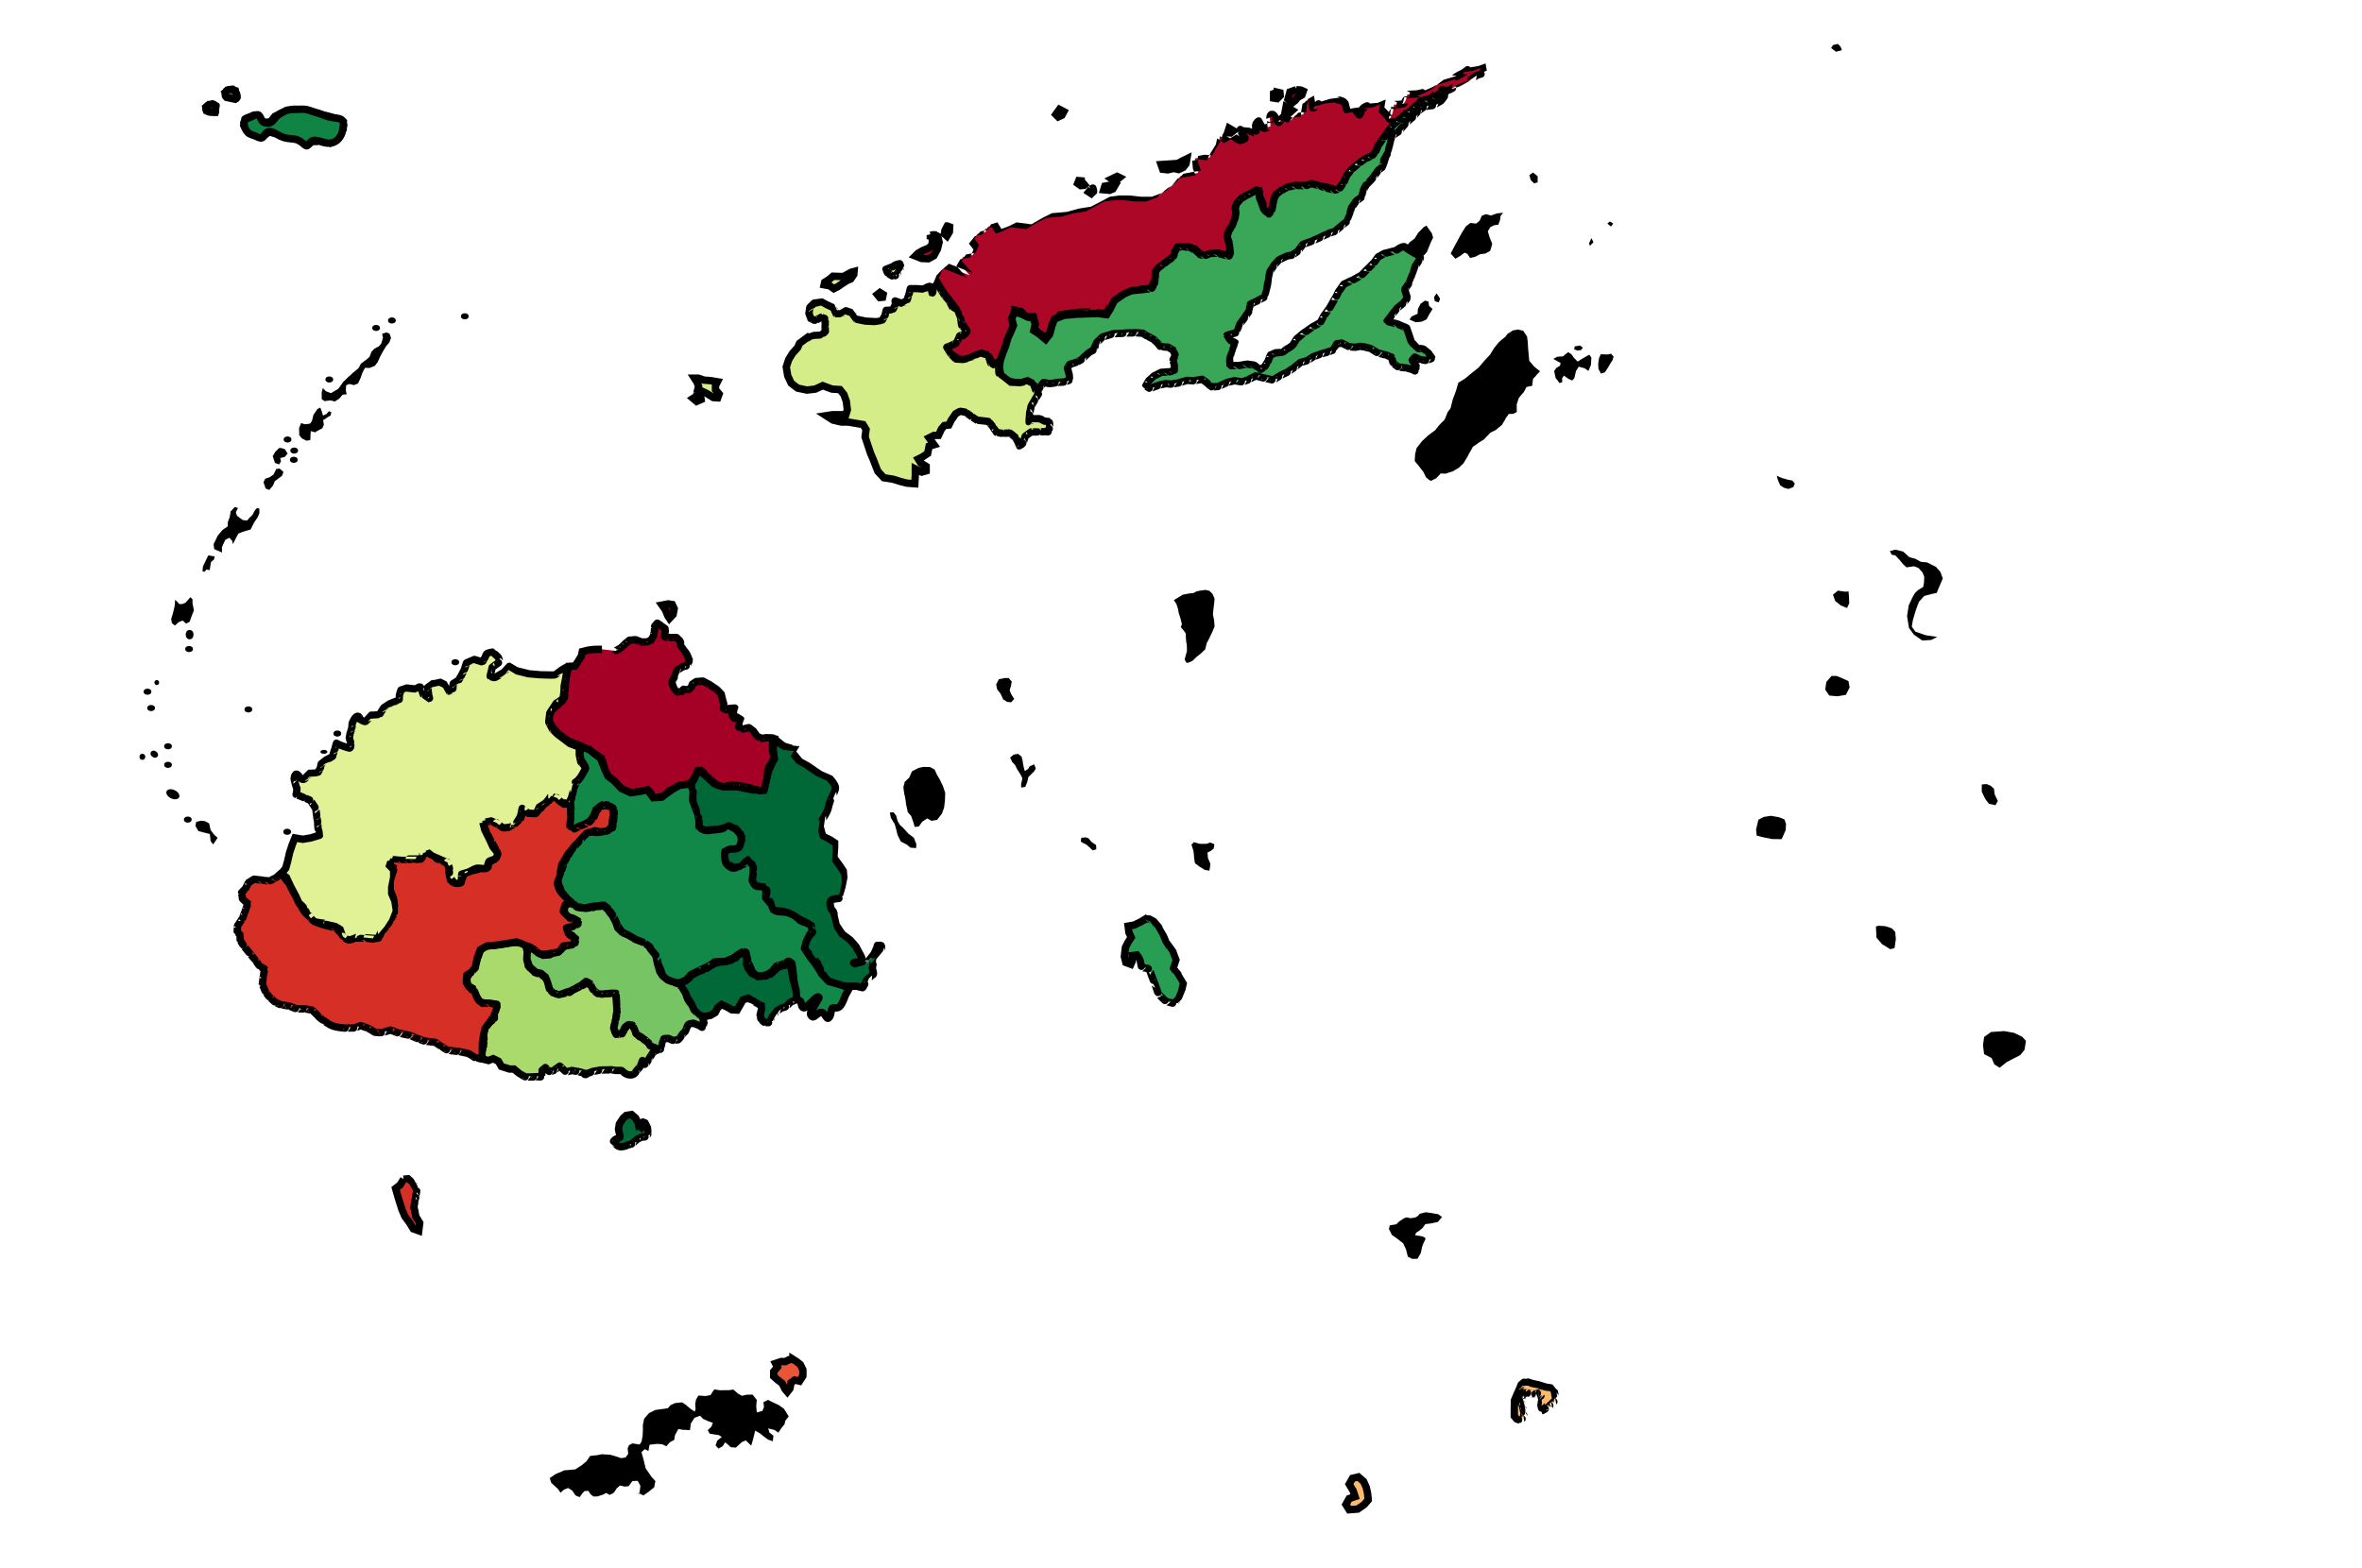<?xml version="1.0" encoding="utf-8"?>
<!DOCTYPE svg PUBLIC "-//W3C//DTD SVG 1.1//EN" "http://www.w3.org/Graphics/SVG/1.1/DTD/svg11.dtd">
<svg:svg height="425" width="640" xmlns="http://www.w3.org/2000/svg" xmlns:svg="http://www.w3.org/2000/svg">
 <!-- Created with SVG-edit - http://svg-edit.googlecode.com/ -->
 <svg:defs>
  <svg:style type="text/css">
   .default
    {
    fill: #bdbdbd;
    stroke:#ffffff;
    stroke-width:2;
    }
    .ba
    {  
       fill: #E0F295;
       stroke:#000000;
       stroke-width:2;
    }
.bua
    {  
       fill: #D5ED88;
       stroke:#000000;
       stroke-width:2;
    }
.cakaudrove
    {  
       fill: #39A757;
       stroke:#000000;
       stroke-width:2;
    }
.kadavu
    {  
       fill: #E85538;
       stroke:#000000;
       stroke-width:2;
    }
.lau
    {  
       fill: #FDBA6B;
       stroke:#000000;
       stroke-width:2;
    }
.lomaiviti
    {  
       fill: #279E53;
       stroke:#000000;
       stroke-width:2;
    }
.macuata
    {  
       fill: #AC0726;
       stroke:#000000;
       stroke-width:2;
    }
.nadroga_navosa
    {  
       fill: #D62F26;
       stroke:#000000;
       stroke-width:2;
    }
.naitasiri
    {  
       fill: #118847;
       stroke:#000000;
       stroke-width:2;
    }
.namosi
    {  
       fill: #77C464;
       stroke:#000000;
       stroke-width:2;
    }
.ra
    {  
       fill: #A50026;
       stroke:#000000;
       stroke-width:2;
    }
.rewa
    {  
       fill: #016937;
       stroke:#000000;
       stroke-width:2;
    }
.rotuma
    {  
       fill: #0F8445;
       stroke:#000000;
       stroke-width:2;
    }
.serua
    {  
       fill: #A9DA6B;
       stroke:#000000;
       stroke-width:2;
    }
.tailevu
    {  
       fill: #006837;
       stroke:#000000;
       stroke-width:2;
    }
  </svg:style>
 </svg:defs>
 <svg:g display="inline">
  <svg:title>
   Filipinos pushed into poverty by AALs [%]
  </svg:title>
  <svg:path class="tailevu" d="m209.847,200.239l-0.367,2.835l0.334,2.614l-0.69,1.301l-0.89,1.958l-0.712,3.026l-0.534,2.165l-2.848,-0.029l-4.449,-0.89l-3.382,0l-2.848,-0.89l-2.492,-2.314l-1.78,-1.34l-1.068,2.408l-0.89,1.424l0.356,2.492l0.178,2.492l0.712,1.602l0.534,2.67l0,1.602l0.968,1.635l4.371,-0.145l3.204,-0.778l1.78,0.534c0,0 1.613,1.792 1.613,1.97c-0,0.178 -0.712,3.204 -0.723,3.191c-0.011,-0.013 -2.303,0.547 -2.314,0.534c-0.011,-0.013 -1.769,0.547 -1.78,0.534c-0.011,-0.013 0.367,2.682 0.356,2.67c-0.011,-0.013 1.564,1.216 2.018,1.499c0.454,0.283 2.035,-0.03 2.447,-0.253c0.412,-0.224 1.419,-1.589 1.409,-1.602c-0.011,-0.013 1.613,1.259 1.602,1.246c-0.011,-0.013 0.189,2.326 0.178,2.314c-0.011,-0.013 -0.345,1.614 -0.356,1.602c-0.011,-0.013 0.367,1.081 0.356,1.068c-0.011,-0.013 1.724,0.894 1.207,0.839c-0.518,-0.055 2.186,0.954 2.364,0.954c0.178,0 -0.178,2.314 -0.189,2.301c-0.011,-0.013 1.257,0.903 1.257,1.081c-0,0.178 0.534,2.136 0.523,2.123c-0.011,-0.013 1.489,0.215 2.407,0.244c0.918,0.03 2.587,0.836 2.576,0.823c-0.011,-0.013 2.345,1.53 3.137,1.771c0.792,0.241 2.569,1.624 2.558,1.611c-0.011,-0.013 0.011,1.437 0.189,1.437c0.178,0 -1.424,1.602 -1.435,1.589c-0.011,-0.013 -0.523,3.216 -0.534,3.204c-0.011,-0.013 1.435,1.614 1.424,1.602c-0.011,-0.013 2.4,2.477 1.882,2.084c-0.518,-0.393 1.866,3.446 1.855,3.433c-0.011,-0.013 2.578,2.351 2.187,2.169c-0.391,-0.182 3.241,0.589 2.597,0.661c-0.644,0.072 3.305,-0.072 3.821,-0.03c0.516,0.042 1.551,0.416 1.729,0.416c0.178,0 1.068,-1.958 1.057,-1.97c-0.011,-0.013 1.51,-1.453 1.815,-1.58c0.305,-0.127 -0.202,-1.611 -0.202,-1.789c-0,-0.178 0.356,-1.78 0.345,-1.792c-0.011,-0.013 1.791,-2.123 1.78,-2.136c-0.011,-0.013 0.536,-1.861 0.314,-2.127c-0.222,-0.266 -1.295,0.173 -1.053,-0.094c0.243,-0.266 -0.795,2.2 -1.059,2.525c-0.264,0.325 -1.751,2.2 -1.762,2.187c-0.011,-0.013 -2.125,0.547 -2.136,0.534c-0.011,-0.013 -2.36,-0.437 -1.231,-0.661c1.13,-0.224 1.987,-0.008 2.018,-0.781c0.032,-0.773 -1.666,-3.173 -1.489,-3.173c0.178,0 -1.78,-2.136 -1.791,-2.148c-0.011,-0.013 -2.125,-1.589 -2.136,-1.602c-0.011,-0.013 -1.413,-2.123 -1.424,-2.136c-0.011,-0.013 -0.523,-2.301 -0.534,-2.314c-0.011,-0.013 -0.255,-1.677 -0.688,-1.943c-0.433,-0.266 -0.843,-2.132 -0.389,-2.652c0.454,-0.52 2.511,-0.554 2.501,-0.567c-0.011,-0.013 0.723,-2.301 0.712,-2.314c-0.011,-0.013 0.545,-2.657 0.534,-2.67c-0.011,-0.013 -0.167,-2.123 -0.178,-2.136c-0.011,-0.013 -1.057,-1.589 -1.068,-1.602c-0.011,-0.013 -1.413,-1.945 -1.424,-1.958c-0.011,-0.013 0.189,-2.479 0.178,-2.492c-0.011,-0.013 0.011,-1.767 0,-1.78c-0.011,-0.013 -1.591,-1.055 -1.602,-1.068c-0.011,-0.013 -1.769,-0.877 -1.78,-0.89c-0.011,-0.013 -0.523,-1.945 -0.534,-1.958c-0.011,-0.013 0.367,-2.479 0.356,-2.492c-0.011,-0.013 1.36,-1.905 1.631,-3.269c0.271,-1.364 0.871,-2.592 0.861,-2.604c-0.011,-0.013 1.013,-1.785 1.059,-2.699c0.046,-0.914 -1.582,-2.628 -1.593,-2.64c-0.011,-0.013 -2.837,-1.233 -2.848,-1.246c-0.011,-0.013 -3.371,-2.301 -3.382,-2.314c-0.011,-0.013 -1.947,-1.055 -1.958,-1.068c-0.011,-0.013 -1.591,-1.945 -1.602,-1.958c-0.011,-0.013 0.901,-1.411 0.89,-1.424c-0.011,-0.013 -1.769,-0.165 -1.78,-0.178c-0.011,-0.013 -1.602,-0.277 -2.314,-0.89c-0.712,-0.613 -1.947,-1.589 -1.947,-1.589l0,-0l0,-0l0,-0l0,0z"/>
 </svg:g>
 <svg:g display="inline">
  <svg:title>
   Serua
  </svg:title>
  <svg:path class="serua" d="m129.868,286.803l2.481,0.621l1.301,-0.501l1.402,0.701l0.801,1.402l2.202,0.701l1.201,0c0,0 1.323,1.081 1.423,1.181c0.1,0.1 1.902,1.101 1.88,1.022c-0.022,-0.079 2.324,-0.021 2.303,-0.1c-0.022,-0.079 1.924,0.079 1.902,0c-0.022,-0.079 0.122,-1.622 0.1,-1.702c-0.022,-0.079 0.923,-0.721 0.901,-0.801c-0.022,-0.079 1.223,1.281 1.201,1.201c-0.022,-0.079 1.223,-0.421 1.201,-0.501c-0.022,-0.079 1.524,-1.022 1.502,-1.101c-0.022,-0.079 1.724,1.681 1.702,1.602c-0.022,-0.079 1.524,-0.321 1.502,-0.4c-0.022,-0.079 1.323,0.28 1.301,0.2c-0.022,-0.08 3.526,0.78 2.503,0.901c-1.023,0.121 1.824,-0.721 1.802,-0.801c-0.022,-0.08 2.024,-0.321 2.002,-0.4c-0.022,-0.08 2.925,-0.021 2.903,-0.1c-0.022,-0.08 1.323,0.18 1.423,0.18c0.1,0 1.502,0 1.602,0c0.1,0 0.901,1.101 2.181,1.222c1.28,0.121 1.724,-0.821 1.702,-0.901c-0.022,-0.08 1.223,-1.322 1.201,-1.402c-0.022,-0.08 0.623,-1.522 0.601,-1.602c-0.022,-0.079 0.723,1.281 0.701,1.201c-0.022,-0.079 0.923,-1.322 0.901,-1.402c-0.022,-0.079 1.123,-1.723 1.101,-1.802c-0.022,-0.079 1.123,-0.821 1.101,-0.901c-0.022,-0.079 -0.879,-1.022 -0.901,-1.101c-0.022,-0.079 -1.28,-0.521 -1.301,-0.601c-0.022,-0.079 -1.58,-1.222 -1.602,-1.301c-0.022,-0.079 -1.38,-0.922 -1.402,-1.001c-0.022,-0.079 -0.379,-1.422 -0.4,-1.502c-0.022,-0.079 -0.979,-1.322 -1.001,-1.402c-0.022,-0.079 -1.179,-0.021 -1.201,-0.1c-0.022,-0.079 -0.679,1.281 -0.701,1.201c-0.022,-0.079 -0.979,1.781 -1.001,1.702c-0.022,-0.079 -1.58,-0.321 -1.602,-0.4c-0.022,-0.079 -0.479,-1.422 -0.501,-1.502c-0.022,-0.079 0.623,-1.923 0.601,-2.002c-0.022,-0.079 0.322,-3.224 0.3,-3.304c-0.022,-0.079 -0.078,-1.522 -0.1,-1.602c-0.022,-0.079 -0.078,-1.522 -0.1,-1.602c-0.022,-0.079 -0.479,-0.922 -0.501,-1.001c-0.022,-0.079 -1.38,0.28 -1.402,0.2c-0.022,-0.079 -2.781,0.079 -2.803,0c-0.022,-0.079 -1.079,-0.721 -1.101,-0.801c-0.022,-0.079 -0.979,-1.222 -1.001,-1.301c-0.022,-0.079 -1.079,-0.621 -1.101,-0.701c-0.022,-0.079 -1.48,0.88 -1.502,0.801c-0.022,-0.079 -1.98,0.98 -2.002,0.901c-0.022,-0.079 -1.48,1.081 -1.502,1.001c-0.022,-0.079 -2.781,0.28 -2.803,0.2c-0.022,-0.079 -1.38,-0.421 -1.402,-0.501c-0.022,-0.079 -0.679,-1.322 -0.701,-1.402c-0.022,-0.079 -0.979,-1.823 -1.001,-1.902c-0.022,-0.079 -1.48,-1.222 -1.502,-1.301c-0.022,-0.079 -2.081,-0.721 -2.102,-0.801c-0.022,-0.079 -1.38,-1.422 -1.402,-1.502c-0.022,-0.079 -0.379,-2.023 -0.4,-2.102c-0.022,-0.079 0.122,-1.723 0.1,-1.802c-0.022,-0.079 -0.278,-1.422 -0.3,-1.502c-0.022,-0.079 -1.28,-0.922 -1.301,-1.001c-0.022,-0.079 -2.381,-0.021 -2.403,-0.1c-0.022,-0.079 -1.68,0.38 -1.702,0.3c-0.022,-0.079 -2.081,0.48 -2.102,0.4c-0.022,-0.079 -1.68,0.28 -1.702,0.2c-0.022,-0.079 -2.081,0.18 -2.102,0.1c-0.022,-0.079 -1.079,1.281 -1.101,1.201c-0.022,-0.079 -0.679,2.082 -0.701,2.002c-0.022,-0.079 -0.579,1.681 -0.601,1.602c-0.022,-0.079 -0.679,1.681 -0.701,1.602c-0.022,-0.079 -0.879,1.081 -0.901,1.001c-0.022,-0.079 -0.779,1.481 -0.801,1.402c-0.022,-0.079 0.322,1.982 0.3,1.902c-0.022,-0.079 1.423,0.88 1.402,0.801c-0.022,-0.079 0.723,1.982 0.701,1.902c-0.022,-0.079 1.323,1.881 1.301,1.802c-0.022,-0.079 2.024,0.48 2.002,0.4c-0.022,-0.079 2.124,0.28 2.102,0.2c-0.022,-0.079 0.422,0.88 0.4,0.801c-0.022,-0.079 -0.679,1.581 -0.701,1.502c-0.022,-0.079 0.022,1.781 0,1.702c-0.022,-0.079 -1.28,0.88 -1.301,0.801c-0.022,-0.079 -1.079,1.381 -1.101,1.301c-0.022,-0.079 -0.479,1.982 -0.501,1.902c-0.022,-0.079 0.122,1.781 0.1,1.702c-0.022,-0.079 -0.178,2.082 -0.2,2.002c-0.022,-0.079 -0.379,1.381 -0.4,1.301c-0.022,-0.079 -0.679,1.581 -0.679,1.581l0,0z"/>
 </svg:g>
 <svg:g display="inline">
  <svg:title>
   Rewa
  </svg:title>
  <svg:path class="rewa" d="m190.812,275.54l1.705,-0.355l1.276,-0.751l0.676,-1.352l1.051,-0.826l1.502,0.676l1.276,0.751l1.427,0.075l0.826,-1.427l0.751,-1.352l1.427,-0.451c0,0 0.998,0.58 1.073,0.58c0.075,0 1.352,0.901 1.33,0.847c-0.022,-0.054 1.373,0.73 1.352,0.676c-0.022,-0.054 -0.203,1.331 -0.225,1.276c-0.022,-0.054 -0.278,1.181 -0.3,1.126c-0.022,-0.054 0.247,1.256 0.225,1.201c-0.022,-0.054 0.998,0.955 0.976,0.901c-0.022,-0.054 1.298,0.054 1.276,0c-0.022,-0.054 0.923,-1.597 0.901,-1.652c-0.022,-0.054 1.223,-1.447 1.201,-1.502c-0.022,-0.054 0.998,-0.621 0.976,-0.676c-0.022,-0.054 1.524,-0.471 1.502,-0.525c-0.022,-0.054 1.148,-1.072 1.126,-1.126c-0.022,-0.054 1.749,-0.772 1.727,-0.826c-0.022,-0.054 -0.016,-2.104 -0.15,-2.834c-0.067,-0.365 -0.63,-1.661 -0.875,-2.788c-0.246,-1.127 -0.794,-4.788 -0.72,-4.477c0.147,0.621 -1.986,1.068 -2.008,1.013c-0.022,-0.054 -1.405,0.505 -1.427,0.451c-0.022,-0.054 -0.804,0.955 -0.826,0.901c-0.022,-0.054 -1.33,1.181 -1.352,1.126c-0.022,-0.054 -1.405,0.43 -1.427,0.375c-0.022,-0.054 -2.081,0.13 -2.102,0.075c-0.022,-0.054 -1.179,-0.621 -1.201,-0.676c-0.022,-0.054 -1.029,-1.447 -1.051,-1.502c-0.022,-0.054 -0.504,-1.372 -0.526,-1.427c-0.022,-0.054 0.097,-1.222 0.075,-1.276c-0.022,-0.054 0.097,-0.922 0.075,-0.976c-0.022,-0.054 -0.804,-0.471 -0.826,-0.526c-0.022,-0.054 -1.48,0.505 -1.502,0.451c-0.022,-0.054 -0.804,1.106 -0.826,1.051c-0.022,-0.054 -1.78,0.73 -1.802,0.676c-0.022,-0.054 -2.081,0.355 -2.102,0.3c-0.022,-0.054 -1.405,0.28 -1.427,0.225c-0.022,-0.054 -1.104,0.73 -1.126,0.676c-0.022,-0.054 -1.48,0.955 -1.502,0.901c-0.022,-0.054 -1.63,0.655 -1.652,0.601c-1.148,0.471 -2.306,1.256 -2.328,1.201c-0.022,-0.054 -0.654,0.955 -0.676,0.901c-0.022,-0.054 -1.179,0.805 -1.201,0.751c-0.022,-0.054 -0.954,0.58 -0.976,0.526c-0.022,-0.054 -0.128,1.031 -0.053,1.031c0.075,0 1.051,0.901 1.029,0.847c-0.022,-0.054 0.547,1.331 0.526,1.276c-0.022,-0.054 0.547,1.106 0.526,1.051c-0.022,-0.054 0.623,0.73 0.601,0.676c-0.022,-0.054 0.547,1.256 0.526,1.201c-0.022,-0.054 0.623,1.406 0.601,1.352c-0.022,-0.054 1.223,1.106 1.201,1.051c-0.022,-0.054 1.448,0.505 1.448,0.505l0,0l0,0l0,0l0,0l0,0l0,0l0,0l0,0z" id="svg_179"/>
  <svg:path class="rewa" d="m173.317,306.175l-0.397,-1.781l-0.676,-1.352l-1.126,-0.976l-1.427,0.225l-0.826,0.751l-1.051,1.577l-0.225,1.427c0,0 0.247,1.331 0.322,1.406c0.075,0.075 0.075,0.901 0.053,0.847c-0.022,-0.054 -1.104,0.505 -1.126,0.451c-0.022,-0.054 -0.729,0.655 -0.654,0.655c0.075,0 0.826,0.826 0.804,0.772c-0.022,-0.054 0.247,0.505 1.051,0.601c0.804,0.096 1.899,-0.321 1.877,-0.375c-0.022,-0.054 1.448,-0.396 1.427,-0.451c-0.022,-0.054 1.223,-1.072 1.201,-1.126c-0.022,-0.054 1.148,-0.546 1.126,-0.601c-0.022,-0.054 1.298,-0.096 1.276,-0.15c-0.022,-0.054 0.698,-0.772 0.676,-0.826c-0.022,-0.054 -0.128,-1.447 -0.15,-1.502c-0.022,-0.054 -0.654,-1.372 -0.676,-1.427c-0.022,-0.054 -0.579,-0.171 -0.601,-0.225c-0.022,-0.054 -0.203,1.706 -0.225,1.652c-0.022,-0.054 -0.654,0.43 -0.654,0.43l0,0z"/>
 </svg:g>
 <svg:g display="inline">
  <svg:title>
   Ra
  </svg:title>
  <svg:path class="ra" d="m163.106,175.978l-2.124,0.021l-1.602,0.2l-1.602,0.4l-0.3,1.301l-1.001,1.602l-0.701,1.001l-1.702,0.1c0,0 -0.278,1.181 -0.278,1.281c0,0.1 -0.4,1.802 -0.422,1.723c-0.022,-0.079 -0.078,1.481 -0.1,1.402c-0.022,-0.079 -0.178,2.382 -0.2,2.303c-0.022,-0.079 -0.178,2.182 -0.2,2.102c-0.022,-0.079 -0.879,0.98 -0.901,0.901c-0.022,-0.079 -1.28,1.181 -1.301,1.101c-0.022,-0.079 -1.179,1.081 -1.201,1.001c-0.022,-0.079 -0.679,1.881 -0.701,1.802c-0.022,-0.079 0.022,1.381 0.122,1.481c0.1,0.1 1.001,1.602 0.979,1.522c-0.022,-0.079 1.123,1.381 1.101,1.301c-0.022,-0.079 1.223,1.081 1.201,1.001c-0.022,-0.079 2.024,1.481 2.002,1.402c-0.022,-0.079 1.123,0.48 1.101,0.4c-0.022,-0.079 2.324,0.98 2.303,0.901c-0.022,-0.079 1.123,0.98 1.101,0.901c-0.022,-0.079 2.324,1.181 2.303,1.101c-0.022,-0.079 2.124,1.381 2.102,1.301c-0.022,-0.079 0.522,2.082 0.501,2.002c-0.022,-0.079 0.422,1.681 0.4,1.602c-0.022,-0.079 0.623,1.381 0.601,1.301c-0.022,-0.079 1.323,1.181 1.301,1.101c-0.022,-0.079 0.923,0.58 0.901,0.501c-0.022,-0.079 0.723,0.98 0.823,0.98c0.1,0 0.901,1.101 0.879,1.022c-0.022,-0.079 1.524,0.68 1.502,0.601c-0.022,-0.079 1.924,0.28 1.902,0.2c-0.022,-0.079 2.124,-0.421 2.102,-0.501c-0.022,-0.079 1.824,0.079 1.802,0c-0.022,-0.079 0.723,0.88 0.701,0.801c-0.022,-0.079 0.623,1.381 0.601,1.301c-0.022,-0.079 1.323,-0.221 1.301,-0.3c-0.022,-0.079 1.323,-0.421 1.423,-0.421c0.1,0 1.402,-1.301 1.38,-1.381c-0.022,-0.079 2.224,-0.721 2.202,-0.801c-0.022,-0.079 1.724,-0.521 1.702,-0.601c-0.022,-0.079 1.824,-0.421 1.802,-0.501c-0.022,-0.079 0.923,-1.022 0.901,-1.101c-0.022,-0.079 0.723,-1.122 0.701,-1.201c-0.022,-0.079 0.522,-1.222 0.501,-1.301c-0.022,-0.079 0.823,-0.021 0.801,-0.1c-0.022,-0.079 1.123,0.88 1.123,0.98c0,0.1 1.201,1.301 1.179,1.222c-0.022,-0.079 1.323,1.281 1.301,1.201c-0.022,-0.079 1.223,0.88 1.201,0.801c-0.022,-0.079 1.624,0.38 1.602,0.3c-0.022,-0.079 1.724,-0.321 1.702,-0.4c-0.022,-0.079 1.524,0.079 1.502,0c-0.022,-0.079 1.924,0.38 1.902,0.3c-0.022,-0.079 1.824,0.48 1.802,0.4c-0.022,-0.079 1.524,0.48 1.502,0.4c-0.022,-0.079 1.524,0.48 1.502,0.4c-0.022,-0.079 1.023,-0.221 1.001,-0.3c-0.022,-0.079 0.322,-1.522 0.3,-1.602c-0.022,-0.079 0.422,-1.422 0.4,-1.502c-0.022,-0.079 0.122,-1.422 0.1,-1.502c-0.022,-0.079 0.322,-1.422 0.3,-1.502c-0.022,-0.079 1.023,-1.322 1.001,-1.402c-0.022,-0.079 0.522,-1.322 0.501,-1.402c-0.022,-0.079 -0.479,-2.023 -0.501,-2.102c-0.022,-0.079 0.122,-1.622 0.1,-1.702c-0.022,-0.079 0.122,-1.222 0.1,-1.301c-0.022,-0.079 -1.58,-0.021 -1.602,-0.1c-0.022,-0.079 -1.48,0.28 -1.502,0.2c-0.022,-0.079 -1.179,-0.521 -1.201,-0.601c-0.022,-0.079 -0.879,-1.222 -0.901,-1.301c-0.022,-0.079 -1.28,-0.922 -1.301,-1.001c-0.022,-0.079 -1.78,0.48 -1.802,0.4c-0.022,-0.079 -0.979,-0.521 -1.001,-0.601c-0.022,-0.079 0.222,-0.922 0.2,-1.001c-0.022,-0.079 0.422,-0.922 0.4,-1.001c-0.022,-0.079 -1.079,-0.621 -1.101,-0.701c-0.022,-0.079 -0.779,0.48 -0.801,0.4c-0.022,-0.079 -0.479,-0.922 -0.501,-1.001c-0.022,-0.079 0.522,-0.822 0.501,-0.901c-0.022,-0.079 0.322,-0.822 0.3,-0.901c-0.022,-0.079 -1.58,0.18 -1.602,0.1c-0.022,-0.079 -0.779,0.48 -0.801,0.4c-0.022,-0.079 -0.579,-0.221 -0.679,-0.321c-0.1,-0.1 0.1,-1.201 0.078,-1.281c-0.022,-0.079 -0.278,-0.922 -0.3,-1.001c-0.022,-0.079 -0.379,-1.622 -0.4,-1.702c-0.022,-0.079 -1.079,-1.022 -1.079,-1.122c0,-0.1 -1.802,-1.201 -1.824,-1.281c-0.022,-0.079 -1.98,-1.022 -2.002,-1.101c-0.022,-0.079 -1.78,0.18 -1.802,0.1c-0.022,-0.079 -1.079,0.78 -1.101,0.701c-0.022,-0.079 -0.278,0.98 -0.3,0.901c-0.022,-0.079 -0.879,0.78 -0.901,0.701c-0.022,-0.079 -1.179,-0.121 -1.201,-0.2c-0.022,-0.079 -0.579,0.78 -0.601,0.701c-0.022,-0.079 -1.28,0.079 -1.301,0c-0.022,-0.079 -0.779,-1.122 -0.801,-1.201c-0.022,-0.079 -0.479,-1.322 -0.501,-1.402c-0.022,-0.079 0.823,-1.522 0.801,-1.602c-0.022,-0.079 0.623,-1.522 0.601,-1.602c-0.022,-0.079 1.423,-0.822 1.402,-0.901c-0.022,-0.079 1.323,-0.321 1.301,-0.4c-0.022,-0.079 0.723,-1.322 0.701,-1.402c-0.022,-0.079 -0.679,-1.622 -0.701,-1.702c-0.022,-0.079 -0.979,-1.322 -1.001,-1.402c-0.022,-0.079 -0.679,-0.822 -0.701,-0.901c-0.022,-0.079 0.022,-1.122 -0.078,-1.222c-0.1,-0.1 -1.001,-0.901 -1.023,-0.98c-0.022,-0.079 -1.68,0.079 -1.702,0c-0.022,-0.079 -1.68,-0.121 -1.702,-0.2c-0.022,-0.079 0.422,-1.022 0.4,-1.101c-0.022,-0.079 -0.078,-1.022 -0.1,-1.101c-0.022,-0.079 -1.079,-0.721 -1.101,-0.801c-0.022,-0.079 -0.979,-0.621 -1.001,-0.701c-0.022,-0.079 -0.679,0.88 -0.701,0.801c-0.022,-0.079 -0.078,1.681 -0.1,1.602c-0.022,-0.079 -0.278,1.381 -0.3,1.301c-0.022,-0.079 -0.779,1.181 -0.801,1.101c-0.022,-0.079 -1.079,0.38 -1.101,0.3c-0.022,-0.079 -1.28,0.079 -1.301,0c-0.022,-0.079 -1.48,-0.521 -1.502,-0.601c-0.022,-0.079 -1.68,0.18 -1.702,0.1c-0.022,-0.079 -0.879,0.78 -0.901,0.701c-0.022,-0.079 -0.779,0.88 -0.801,0.801c-0.022,-0.079 -0.779,0.78 -0.801,0.701c-0.022,-0.079 -1.28,0.78 -1.301,0.701" id="svg_121"/>
  <svg:path class="ra" d="m181.051,163.664l-1.674,0.321l0.901,1.276l0.676,1.652l0.451,0.676l0.976,-1.051l0.3,-1.577l-0.526,-1.126l-1.104,-0.171z"/>
 </svg:g>
 <svg:g display="inline">
  <svg:title>
   Namosi
  </svg:title>
  <svg:path class="namosi" d="m148.89,258.771l-1.724,0.121l-1.902,-1.301l-1.802,-0.801l-0.601,1.201l-0.1,2.002l0.701,2.002l1.702,1.502l1.402,0.3l1.201,1.001c0,0 0.623,1.381 0.623,1.481c0,0.1 0.601,2.102 0.579,2.023c-0.022,-0.079 1.123,0.98 1.101,0.901c-0.022,-0.079 1.223,0.38 1.323,0.38c0.1,0 1.602,-0.4 1.58,-0.48c-0.022,-0.079 1.824,-0.521 1.802,-0.601c-0.022,-0.079 1.323,-0.621 1.301,-0.701c-0.022,-0.079 1.624,-0.822 1.602,-0.901c-0.022,-0.079 1.123,-0.822 1.101,-0.901c-0.022,-0.079 1.023,0.58 1.001,0.501c-0.022,-0.079 1.123,2.082 1.101,2.002c-0.022,-0.079 1.323,0.98 1.301,0.901c-0.022,-0.079 1.423,0.079 1.402,0c-0.022,-0.079 1.924,-0.121 1.902,-0.2c-0.022,-0.079 1.423,0.079 1.402,0c-0.022,-0.079 0.122,1.481 0.122,1.581c0,0.1 0.1,2.002 0.078,1.923c-0.022,-0.079 0.122,1.982 0.1,1.902c-0.022,-0.079 -0.379,1.881 -0.4,1.802c-0.022,-0.079 -0.479,2.382 -0.501,2.303c-0.022,-0.079 0.823,1.982 0.801,1.902c-0.022,-0.079 1.624,-0.721 1.602,-0.801c-0.022,-0.079 0.623,-1.222 0.601,-1.301c-0.022,-0.079 0.923,-0.822 1.023,-0.822c0.1,0 1.001,0.2 0.979,0.121c-0.022,-0.079 0.723,1.381 0.701,1.301c-0.022,-0.079 0.422,1.281 0.4,1.201c-0.022,-0.079 1.123,0.68 1.101,0.601c-0.022,-0.079 1.023,0.78 1.001,0.701c-0.022,-0.079 1.323,1.181 1.301,1.101c-0.022,-0.079 0.422,0.88 0.4,0.801c-0.022,-0.079 1.223,0.48 1.201,0.4c-0.022,-0.079 0.823,0.88 0.801,0.801c-0.022,-0.079 0.923,-0.421 0.901,-0.501c-0.022,-0.079 0.322,-1.222 0.3,-1.301c-0.022,-0.079 0.522,-1.322 0.501,-1.402c-0.022,-0.079 1.123,-0.021 1.101,-0.1c-0.022,-0.079 1.524,0.68 1.502,0.601c-0.022,-0.079 1.123,-0.221 1.223,-0.221c0.1,0 0.901,-1.001 0.879,-1.081c-0.022,-0.079 0.923,-1.122 1.023,-1.122c0.1,0 0.501,-1.301 0.779,-1.781c0.278,-0.48 1.423,-0.421 1.402,-0.501c-0.022,-0.079 1.423,0.58 1.402,0.501c-0.022,-0.079 1.223,0.78 1.201,0.701c-0.022,-0.079 0.422,-0.922 0.4,-1.001c-0.022,-0.079 -0.379,-1.622 -0.4,-1.702c-0.022,-0.079 -0.979,-0.721 -1.001,-0.801c-0.022,-0.079 -1.179,-0.922 -1.201,-1.001c-0.022,-0.079 -0.679,-1.422 -0.701,-1.502c-0.022,-0.079 -1.079,-1.422 -1.101,-1.502c-0.022,-0.079 -0.579,-1.622 -0.601,-1.702c-0.022,-0.079 -0.879,-1.422 -0.901,-1.502c-0.022,-0.079 -0.779,-1.022 -0.801,-1.101c-0.022,-0.079 -1.28,-0.321 -1.301,-0.4c-0.022,-0.079 -2.181,-0.822 -2.202,-0.901c-0.022,-0.079 -1.079,-0.822 -1.101,-0.901c-0.022,-0.079 -0.679,-1.022 -0.701,-1.101c-0.022,-0.079 -0.679,-2.423 -0.701,-2.503c-0.022,-0.079 -0.379,-1.823 -0.4,-1.902c-0.022,-0.079 -1.079,-1.723 -1.101,-1.802c-0.022,-0.079 -1.68,-1.522 -1.702,-1.602c-0.022,-0.079 -1.88,-0.721 -1.902,-0.801c-0.022,-0.079 -2.581,-1.322 -2.603,-1.402c-0.022,-0.079 -1.58,-0.521 -1.602,-0.601c-0.022,-0.079 -1.28,-0.922 -1.301,-1.001c-0.022,-0.079 -0.579,-1.723 -0.601,-1.802c-0.022,-0.079 -0.979,-1.723 -1.001,-1.802c-0.022,-0.079 -0.979,-1.222 -1.001,-1.301c-0.022,-0.079 -1.079,-1.222 -1.101,-1.301c-0.022,-0.079 -2.081,0.18 -2.102,0.1c-0.022,-0.079 -1.179,0.38 -1.201,0.3c-0.022,-0.079 -1.88,0.28 -1.902,0.2c-0.022,-0.079 -1.68,-0.121 -1.702,-0.2c-0.022,-0.079 -1.28,-0.721 -1.301,-0.801c-0.022,-0.079 -1.48,-0.321 -1.502,-0.4c-0.022,-0.079 -1.079,0.98 -1.101,0.901c-0.022,-0.079 -0.078,1.481 -0.1,1.402c-0.022,-0.079 0.823,1.481 0.801,1.402c-0.022,-0.079 1.423,0.38 1.402,0.3c-0.022,-0.079 1.524,0.88 1.502,0.801c-0.022,-0.079 -0.278,0.88 -0.3,0.801c-0.022,-0.079 -1.179,0.58 -1.201,0.501c-0.022,-0.079 -1.079,0.58 -1.101,0.501c-0.022,-0.079 -0.679,1.281 -0.579,1.281c0.1,0 1.602,0.901 1.58,0.822c-0.022,-0.079 1.023,1.281 1.001,1.201c-0.022,-0.079 -0.178,1.081 -0.2,1.001c-0.022,-0.079 -1.38,0.48 -1.402,0.4c-0.022,-0.079 -1.28,0.38 -1.301,0.3c-0.022,-0.079 -0.879,0.78 -0.901,0.701c-0.022,-0.079 -0.779,0.98 -0.801,0.901c-0.022,-0.079 -1.179,0.28 -1.201,0.2c-0.022,-0.079 -1.28,0.58 -1.28,0.58l0,0l0,0l0,0z"/>
 </svg:g>
 <svg:g display="inline">
  <svg:title>
   Naitasiri
  </svg:title>
  <svg:path class="naitasiri" d="m187.066,212.47l-2.992,0.388l-1.869,1.068l-1.545,1.097l-1.391,1.039l-2.269,0.133l-0.667,-0.934l-0.934,-1.201l-2.326,0.507l-2.213,0.279l-2.536,-1.187l-2.002,-2.136l-1.602,-1.201l-0.801,-1.735l-1.201,-3.07l-1.602,-1.201l-1.468,-1.201l-2.079,-0.717l-0.457,1.785l0.267,1.735c0,0 1.215,1.615 1.215,2.142c0,0.528 -0.626,1.074 -0.681,1.061c-0.055,-0.013 -0.746,1.615 -0.801,1.602c-0.055,-0.013 -0.879,1.214 -0.934,1.201c-0.055,-0.013 -0.612,1.615 -0.667,1.602c-0.055,-0.013 -0.345,1.881 -0.4,1.869c-0.055,-0.013 -0.479,1.881 -0.534,1.869c-0.055,-0.013 0.189,2.282 0.133,2.269c-0.055,-0.013 -0.345,2.415 -0.4,2.403c-0.055,-0.013 0.189,1.264 0.133,2.002c-0.055,0.738 0.656,0.98 1.201,0.667c0.545,-0.313 1.628,-0.773 2.333,-0.955c0.747,-0.266 2.438,-1.604 2.002,-1.068c-0.562,0.452 0.925,-1.435 0.87,-1.448c-0.055,-0.013 0.723,-1.723 0.667,-1.735c-0.055,-0.013 1.924,-1.322 1.869,-1.335c-0.055,-0.013 1.524,0.146 1.468,0.133c-0.055,-0.013 1.524,1.081 1.468,1.068c-0.055,-0.013 0.189,1.481 0.133,1.468c-0.055,-0.013 -0.212,2.148 -0.267,2.136c-0.055,-0.013 -0.212,1.748 -0.267,1.735c-0.055,-0.013 -1.146,0.547 -1.201,0.534c-0.055,-0.013 -2.248,0.457 -2.937,0.487c-0.815,0.03 -1.814,-0.34 -1.869,-0.353c-0.055,-0.013 -1.814,1.348 -1.869,1.335c-0.055,-0.013 -1.947,1.881 -2.002,1.869c-0.055,-0.013 -1.013,1.481 -1.068,1.468c-0.055,-0.013 -1.013,2.015 -1.068,2.002c-0.055,-0.013 -1.013,1.748 -1.068,1.735c-0.055,-0.013 -0.612,2.282 -0.667,2.269c-0.055,-0.013 -1.013,2.282 -1.068,2.269c-0.055,-0.013 0.322,2.015 0.456,2.015c0.133,0 0.534,1.335 0.479,1.322c-0.055,-0.013 1.657,2.015 1.602,2.002c-0.055,-0.013 1.39,1.081 1.335,1.068c-0.055,-0.013 1.871,1.55 1.412,1.252c-0.53,-0.274 2.547,0.256 2.064,0.267c-0.578,0.011 2.9,-0.678 2.679,-0.572c-0.578,0.106 2.31,-0.267 2.443,-0.267c0.133,0 1.335,1.068 1.28,1.055c-0.055,-0.013 1.39,1.881 1.335,1.869c-0.055,-0.013 1.123,2.415 1.068,2.403c-0.055,-0.013 1.302,1.995 1.247,1.982c-0.34,-0.361 0.953,0.504 1.499,0.694c0.577,0.348 2.649,1.41 2.024,1.207c-0.499,-0.139 2.494,0.936 2.439,0.923c-0.055,-0.013 2.057,1.454 1.622,1.283c-0.625,-0.266 2.037,2.601 1.982,2.588c-0.055,-0.013 0.372,2.662 0.285,2.269c0.04,-0.615 1.238,2.816 1.183,2.803c-0.055,-0.013 1.17,1.243 1.72,1.292c0.549,0.26 2.2,0.716 2.333,0.716c0.767,0 1.397,-0.45 1.891,-0.589c0.874,-0.308 1.361,-1.511 1.855,-1.735c0.705,-0.351 1.867,-0.873 1.811,-0.885c-0.055,-0.013 2.591,-1.189 2.536,-1.201c-0.055,-0.013 1.508,-0.787 1.918,-1.264c0.747,-0.182 3.879,-0.128 3.148,-0.098c-1.069,0.198 1.916,-0.822 2.409,-1.299c0.494,-0.477 2.057,-1.331 2.002,-1.343c-0.055,-0.013 0.99,0.013 0.99,0.146c0,0.133 0.534,2.403 0.479,2.39c-0.055,-0.013 1.123,2.549 1.068,2.536c-0.055,-0.013 0.49,0.814 1.11,1.223c0.621,0.41 1.938,0.153 2.6,0.014c0.663,-0.139 1.951,-1.091 1.896,-1.103c-0.055,-0.013 1.123,-1.322 1.068,-1.335c-0.055,-0.013 1.791,-0.521 1.735,-0.534c-0.055,-0.013 0.905,-0.224 1.292,-0.689c0.387,-0.465 1.184,0.606 1.184,0.472c0,-0.133 0.55,4.165 0.532,4.51c-0.018,0.345 0.48,2.355 0.618,2.981c0.035,0.157 0.015,2.206 0.352,2.41c0.084,0.051 0.584,0.026 0.845,0.398c0.261,0.372 0.123,1.647 0.865,1.763c0.741,0.116 3.026,-2.827 3.696,-2.971c0.335,-0.072 0.65,0.143 0.225,0.63c-0.213,0.243 -1.015,1.869 -1.744,2.927c-0.729,1.058 -0.213,1.675 0.31,1.865c0.131,0.047 0.652,-0.31 1.373,-0.876c1.753,-1.462 2.104,1.819 2.873,1.175c0.768,-0.645 0.592,-2.364 0.972,-2.676c0.38,-0.312 1.268,0.267 2.028,-0.441c0.76,-0.709 1.393,-2.705 1.516,-2.975c0.247,-0.539 1.003,-1.756 1.109,-1.996c0.106,-0.239 -5.644,-1.88 -5.563,-1.787c0.322,0.374 -2.385,-2.616 -2.004,-2.143c0.381,0.474 -2.02,-3.446 -2.467,-3.724c-0.425,-0.446 -2.084,-3.113 -2.139,-3.126c-0.055,-0.013 0.459,-1.553 0.523,-1.969c0.206,-0.44 0.867,-1.622 0.812,-1.635c-0.055,-0.013 0.856,-1.055 0.801,-1.068c-0.055,-0.013 -0.277,-1.224 -0.316,-1.556c-0.252,-0.19 -1.15,-0.658 -1.681,-0.79c-0.34,-0.013 -1.817,-0.836 -1.492,-0.706c0.372,0.13 -1.662,-1.34 -1.717,-1.353c-0.055,-0.013 -1.214,-0.565 -1.737,-0.699c-0.475,-0.086 -1.589,-0.139 -2.072,-0.176c-0.459,0.059 -1.475,-0.448 -1.531,-0.46c-0.055,-0.013 -0.612,-1.589 -0.667,-1.602c-0.055,-0.013 -1.413,-1.723 -1.468,-1.735c-0.055,-0.013 0.189,-1.589 0.133,-1.602c-0.055,-0.013 -0.345,-1.322 -0.4,-1.335c-0.055,-0.013 -1.264,-0.057 -1.995,-0.112c-0.858,-0.097 -1.286,-1.611 -1.342,-1.624c-0.055,-0.013 0.322,-2.123 0.267,-2.136c-0.055,-0.013 0.055,-1.723 0,-1.735c-0.055,-0.013 -1.28,-1.723 -1.335,-1.735c-0.055,-0.013 -0.879,0.814 -0.934,0.801c-0.055,-0.013 -0.746,0.947 -0.801,0.934c-0.055,-0.013 -2.127,0.663 -2.586,0.508c-0.388,-0.036 -1.395,-0.821 -1.577,-1.119c-0.435,-0.615 -0.454,-1.913 -0.509,-1.925c-0.055,-0.013 -0.047,-1.082 0.08,-1.469c0.348,-0.229 1.093,-0.555 1.608,-0.663c0.642,0.082 1.823,0.011 2.182,-0.439c0.359,-0.451 0.604,-1.511 0.707,-1.967c-0.15,-0.456 -0.078,-1.293 -0.387,-1.654c-0.372,-0.171 -0.798,-1.132 -1.265,-1.335c-0.404,-0.203 -1.669,-0.87 -1.724,-0.882c-0.055,-0.013 -1.567,0.73 -2.034,0.844c-0.594,0.177 -2.051,0.311 -2.613,0.299c-0.562,0.114 -1.528,0.329 -2.312,-0.063c-0.467,-0.076 -1.128,-0.8 -1.183,-0.812c-0.055,-0.013 0.055,-1.723 0,-1.735c-0.055,-0.013 -0.212,-1.456 -0.267,-1.468c-0.055,-0.013 -0.746,-2.123 -0.801,-2.136c-0.055,-0.013 -0.612,-1.856 -0.667,-1.869c-0.055,-0.013 0.189,-2.657 0.133,-2.67c-0.055,-0.013 -0.746,-1.723 -0.746,-1.723l0,-0l0,-0l0,-0l0,-0l0,-0z"/>
 </svg:g>
 <svg:g display="inline">
  <svg:title>
   Nadroga and Navosa
  </svg:title>
  <svg:path class="nadroga_navosa" d="m128.767,262.275l0.579,-2.782l0.801,-2.102l1.802,-1.001l3.003,-0.3l2.603,-0.4l2.403,-0.4c0,0 1.524,0.48 1.624,0.58c0.1,0.1 1.902,0.801 1.88,0.721c-0.022,-0.079 1.223,0.78 1.201,0.701c-0.022,-0.079 1.123,1.081 1.724,1.281c0.601,0.2 2.803,-0.1 2.781,-0.18c-0.022,-0.079 2.425,-0.321 2.403,-0.4c-0.022,-0.079 1.123,-1.522 1.101,-1.602c-0.022,-0.079 2.725,-0.321 2.703,-0.4c-0.022,-0.079 0.623,-1.522 0.601,-1.602c-0.022,-0.079 -1.88,-1.122 -1.902,-1.201c-0.022,-0.079 -0.579,-1.622 -0.601,-1.702c-0.022,-0.079 2.124,-0.421 2.102,-0.501c-0.022,-0.079 1.223,-0.621 1.201,-0.701c-0.022,-0.079 -0.879,-0.922 -0.901,-1.001c-0.022,-0.079 -1.78,-0.521 -1.802,-0.601c-0.022,-0.079 -1.48,-1.622 -1.502,-1.702c-0.022,-0.079 0.623,-1.723 0.601,-1.802c-0.022,-0.079 1.423,-0.621 1.402,-0.701c-0.022,-0.079 -1.68,-1.522 -1.702,-1.602c-0.022,-0.079 -1.079,-1.422 -1.179,-1.522c-0.1,-0.1 -0.701,-1.902 -0.723,-1.982c-0.022,-0.079 0.723,-1.723 0.701,-1.802c-0.022,-0.079 0.422,-2.824 0.4,-2.903c-0.022,-0.079 1.724,-2.924 1.702,-3.003c-0.022,-0.079 1.624,-1.923 1.602,-2.002c-0.022,-0.079 1.724,-1.723 1.702,-1.802c-0.022,-0.079 1.824,-1.923 1.802,-2.002c-0.022,-0.079 2.224,-0.621 2.202,-0.701c-0.022,-0.079 1.824,0.38 1.802,0.3c-0.022,-0.079 1.824,-0.221 1.802,-0.3c-0.022,-0.079 1.223,-0.922 1.201,-1.752c-0.022,-0.83 0.322,-2.774 0.3,-2.853c-0.022,-0.079 -0.178,-1.522 -0.2,-1.602c-0.022,-0.079 -1.28,-0.521 -1.301,-0.601c-0.022,-0.079 -1.98,0.18 -2.002,0.1c-0.022,-0.079 -1.079,1.481 -1.101,1.402c-0.022,-0.079 -0.679,1.781 -0.701,1.702c-0.022,-0.079 -1.38,1.481 -1.402,1.402c-0.022,-0.079 -2.281,0.98 -2.303,0.901c-0.022,-0.079 -1.78,0.98 -1.802,0.901c-0.022,-0.079 -0.979,-0.721 -1.001,-0.801c-0.022,-0.079 0.322,-2.323 0.3,-2.403c-0.022,-0.079 -0.078,-2.323 -0.1,-2.403c-0.022,-0.079 -0.078,-1.322 -0.1,-1.402c-0.022,-0.079 -1.98,0.28 -2.002,0.2c-0.022,-0.079 -1.48,-1.222 -1.502,-1.301c-0.022,-0.079 -1.48,-0.822 -1.502,-0.901c-0.022,-0.079 -0.779,1.481 -0.801,1.402c-0.022,-0.079 -1.38,0.98 -1.402,0.901c-0.022,-0.079 -0.779,1.181 -0.801,1.101c-0.022,-0.079 -1.58,1.381 -1.602,1.301c-0.022,-0.079 -1.48,-0.121 -1.502,-0.2c-0.022,-0.079 -1.38,-0.721 -1.402,-0.801c-0.022,-0.079 -0.379,0.98 -0.4,0.901c-0.022,-0.079 -0.479,1.581 -0.501,1.502c-0.022,-0.079 -1.68,1.581 -1.702,1.502c-0.022,-0.079 -1.68,0.98 -1.702,0.901c-0.022,-0.079 -2.081,-0.421 -2.102,-0.501c-0.022,-0.079 -1.98,-0.922 -2.002,-1.001c-0.022,-0.079 -2.181,-0.221 -2.202,-0.3c-0.022,-0.079 -0.178,1.481 -0.2,1.402c-0.022,-0.079 0.723,1.881 0.701,1.802c-0.022,-0.079 1.223,2.382 1.201,2.303c-0.022,-0.079 1.223,2.182 1.201,2.102c-0.022,-0.079 0.422,1.781 0.4,1.702c-0.022,-0.079 -0.779,1.381 -0.801,1.301c-0.022,-0.079 -1.48,0.68 -1.502,0.601c-0.022,-0.079 -0.078,1.581 -0.1,1.502c-0.022,-0.079 -1.68,0.28 -1.702,0.2c-0.022,-0.079 -2.581,0.68 -2.603,0.601c-0.022,-0.079 -1.98,0.68 -2.002,0.601c-0.022,-0.079 -0.679,1.581 -0.701,1.502c-0.022,-0.079 -0.379,1.381 -0.4,1.301c-0.022,-0.079 -2.681,-0.421 -2.703,-0.501c-0.022,-0.079 -0.379,-1.823 -0.4,-1.902c-0.022,-0.079 -0.278,-2.323 -0.3,-2.403c-0.022,-0.079 -1.68,-1.222 -1.702,-1.301c-0.022,-0.079 -1.58,-0.521 -1.602,-0.601c-0.022,-0.079 -1.58,-1.322 -1.602,-1.402c-0.022,-0.079 -1.78,-0.822 -1.802,-0.901c-0.022,-0.079 0.022,1.681 0,1.602c-0.022,-0.079 -0.779,1.081 -0.801,1.001c-0.022,-0.079 -1.58,-0.121 -1.602,-0.2c-0.022,-0.079 -1.68,0.28 -1.702,0.2c-0.022,-0.079 -1.78,0.079 -1.802,0c-0.022,-0.079 -1.78,-0.221 -1.88,-0.221c-0.1,0 -1.702,0.701 -1.724,0.621c-0.022,-0.079 0.122,1.181 0.1,1.101c-0.022,-0.079 1.423,0.78 1.402,0.701c-0.022,-0.079 -0.178,1.281 -0.2,1.201c-0.022,-0.079 -0.879,2.482 -0.901,2.403c-0.022,-0.079 0.122,2.682 0.1,2.603c-0.022,-0.079 0.823,1.982 0.801,1.902c-0.022,-0.079 0.322,2.182 0.3,2.102c-0.022,-0.079 0.022,2.282 0,2.202c-0.022,-0.079 -0.879,1.581 -0.901,1.502c-0.022,-0.079 -0.979,1.781 -1.001,1.702c-0.022,-0.079 -1.28,1.581 -1.301,1.502c-0.022,-0.079 -1.28,2.382 -1.301,2.303c-0.022,-0.079 -3.082,-0.221 -3.103,-0.3c-0.022,-0.079 -3.082,-0.021 -3.103,-0.1c-0.022,-0.079 -2.381,0.38 -2.403,0.3c-0.022,-0.079 -1.18,-1.222 -1.201,-1.301c-0.022,-0.079 -1.38,-1.622 -1.402,-1.702c-0.022,-0.079 -2.681,-0.621 -2.781,-0.621c-0.1,0 -2.703,-0.901 -2.725,-0.98c-0.022,-0.079 -2.514,-1.856 -3.304,-3.103c-0.789,-1.247 -1.78,-3.224 -1.802,-3.304c-0.022,-0.079 -0.879,-1.522 -0.901,-1.602c-0.022,-0.079 -1.079,-2.123 -1.101,-2.202c-0.022,-0.079 -1.38,-1.622 -1.402,-1.702c-0.022,-0.079 -0.879,-1.222 -0.901,-1.301c-0.022,-0.079 -1.48,1.381 -1.502,1.301c-0.022,-0.079 -1.68,0.88 -1.702,0.801c-0.022,-0.079 -1.78,-0.121 -1.802,-0.2c-0.022,-0.079 -2.281,-0.221 -2.303,-0.3c-0.022,-0.079 -1.48,0.98 -1.502,0.901c-0.022,-0.079 -0.879,1.781 -0.901,1.702c-0.022,-0.079 -0.979,1.081 -1.001,1.001c-0.022,-0.079 0.222,1.581 0.222,1.681c0,0.1 1.502,1.402 1.48,1.322c-0.022,-0.079 -0.278,0.88 -0.3,0.801c-0.022,-0.079 -0.579,1.781 -0.601,1.702c-0.022,-0.079 -0.579,1.681 -0.601,1.602c-0.022,-0.079 -1.28,1.982 -1.301,1.902c-0.022,-0.079 -0.078,1.781 -0.1,1.702c-0.022,-0.079 0.823,0.88 0.801,0.801c-0.022,-0.079 0.022,1.481 0,1.402c-0.022,-0.079 0.923,1.581 0.901,1.502c-0.022,-0.079 1.824,2.282 1.802,2.202c-0.022,-0.079 1.423,1.781 1.402,1.702c-0.022,-0.079 1.223,1.781 1.201,1.702c-0.022,-0.079 1.323,0.78 1.301,0.701c-0.022,-0.079 -0.279,1.982 -0.3,1.902c-0.022,-0.079 -0.278,2.282 -0.3,2.202c-0.022,-0.079 0.923,2.282 0.901,2.202c-0.022,-0.079 1.123,1.481 1.101,1.402c-0.022,-0.079 1.624,1.481 1.602,1.402c-0.022,-0.079 1.423,0.68 1.402,0.601c-0.022,-0.079 2.124,0.38 2.102,0.3c-0.022,-0.079 2.224,0.88 2.202,0.801c-0.022,-0.08 2.024,0.079 2.002,0c-0.022,-0.08 2.124,0.38 2.102,0.3c-0.022,-0.079 1.824,1.681 1.824,1.781c0,0.1 1.301,1.101 1.402,1.101c0.1,0 1.301,1.101 2.606,1.522c1.305,0.421 3.551,0.58 3.529,0.526c-0.022,-0.054 2.349,-0.021 2.328,-0.075c-0.022,-0.054 1.524,-0.546 1.502,-0.601c-0.022,-0.054 1.824,0.655 1.802,0.601c-0.022,-0.054 2.049,1.106 2.049,1.181c0,0.075 2.102,0.15 2.081,0.096c-0.022,-0.054 2.199,-0.621 2.177,-0.676c-0.022,-0.054 2.274,0.88 2.253,0.826c-0.022,-0.054 3.025,0.655 3.003,0.601c-0.022,-0.054 2.349,1.031 2.328,0.976c-0.022,-0.054 1.749,0.655 1.727,0.601c-0.022,-0.054 2.8,0.355 2.778,0.3c-0.022,-0.054 1.599,1.106 1.577,1.051c-0.022,-0.054 1.824,1.181 1.802,1.126c-0.022,-0.054 2.875,0.355 2.853,0.3c-0.022,-0.054 1.624,0.33 2.428,0.476c0.804,0.146 2.324,1.381 2.303,1.301c-0.022,-0.079 1.824,0.28 1.802,0.2c-0.022,-0.079 0.022,-3.525 0,-3.604c-0.022,-0.079 0.222,-2.023 0.2,-2.102c-0.022,-0.079 0.623,-2.423 0.601,-2.503c-0.022,-0.079 1.423,-1.823 1.402,-1.902c-0.022,-0.079 0.923,-1.222 0.901,-1.301c-0.022,-0.079 0.923,-2.123 0.901,-2.202c-0.022,-0.079 0.022,-1.022 0,-1.101c-0.022,-0.079 -1.68,-0.221 -1.702,-0.3c-0.022,-0.08 -2.581,0.08 -2.603,0c-0.022,-0.08 -0.979,-1.222 -1.001,-1.301c-0.022,-0.08 -0.679,-1.723 -0.701,-1.802c-0.022,-0.079 -1.48,-1.022 -1.502,-1.101c-0.022,-0.08 -0.779,-1.322 -0.801,-1.402c-0.022,-0.079 0.122,-1.923 0.1,-2.002c-0.022,-0.08 1.323,-0.722 1.301,-0.801c-0.022,-0.079 1.023,-1.222 1.023,-1.222l0,0l0,0l0,0l0,0l0,0l0,0l-0,0l0,0z"/>
  <svg:path class="nadroga_navosa" d="m109.379,319.573l-0.99,1.589l-1.201,0.934l0.801,2.803l0.934,2.937l0.801,1.869l1.201,1.602l1.068,1.735l1.468,0.534l0.267,-2.136l-1.068,-1.735c0,0 -0.345,-2.257 -0.479,-2.257c-0.133,0 0.267,-1.869 0.212,-1.881c-0.055,-0.013 0.322,-1.189 0.267,-1.201c-0.055,-0.013 0.322,-1.856 0.267,-1.869c-0.055,-0.013 -1.013,-1.99 -1.068,-2.002c-0.055,-0.013 -1.146,-1.055 -1.201,-1.068c-0.055,-0.013 -1.28,0.146 -1.28,0.146l-0,-0l0,-0l0,-0l0,-0l0,-0l0,-0l0,-0l0,-0z"/>
 </svg:g>
 <svg:g display="inline">
  <svg:title>
   Macuata
  </svg:title>
  <svg:path class="macuata" d="m275.03,84.061l1.591,0.343l1.424,1.424l1.958,0l0.356,1.424l-0.178,1.78l1.246,1.246l1.996,1.171l1.03,-1.171l0.712,-2.492l2.136,-2.492l2.492,-0.356c0,0 2.68,-0.343 2.858,-0.343c0.178,0 2.848,0 2.837,-0.013c-0.011,-0.013 1.969,0.191 1.958,0.178c-0.011,-0.013 1.944,0.342 2.483,-0.178c0.538,-0.52 0.91,-1.945 0.899,-1.958c-0.011,-0.013 1.435,-2.479 1.424,-2.492c-0.011,-0.013 2.68,-1.055 2.67,-1.068c-0.011,-0.013 2.324,-0.877 2.314,-0.89c-0.011,-0.013 1.969,0.191 1.958,0.178c-0.011,-0.013 1.976,0.069 2.63,-0.419c0.654,-0.488 0.94,-2.06 0.929,-2.072c-0.011,-0.013 0.189,-2.479 0.178,-2.492c-0.011,-0.013 1.969,-1.589 1.958,-1.602c-0.011,-0.013 1.791,-1.589 1.78,-1.602c-0.011,-0.013 1.435,-1.589 1.424,-1.602c-0.011,-0.013 1.257,-1.767 1.246,-1.78c-0.011,-0.013 1.969,-0.165 1.958,-0.178c-0.011,-0.013 2.146,0.547 2.136,0.534c-0.011,-0.013 1.079,1.081 1.068,1.068c-0.011,-0.013 1.257,0.903 1.246,0.89c-0.011,-0.013 1.969,-0.521 1.958,-0.534c-0.011,-0.013 1.969,0.013 1.958,0c-0.011,-0.013 2.518,0.529 2.127,0.431c-0.391,-0.097 1.443,-0.063 1.433,-0.075c-0.011,-0.013 -0.167,-2.301 -0.178,-2.314c-0.011,-0.013 -0.167,-1.767 -0.345,-1.945c-0.178,-0.178 0,-2.136 -0.011,-2.148c-0.011,-0.013 1.613,-2.301 1.602,-2.314c-0.011,-0.013 0.545,-3.013 0.534,-3.026c-0.011,-0.013 0.189,-2.479 0.178,-2.492c-0.011,-0.013 2.146,-1.767 2.136,-1.78c-0.011,-0.013 2.146,-1.055 2.136,-1.068c-0.011,-0.013 1.969,-0.521 1.958,-0.534c-0.011,-0.013 0.011,1.792 0,1.78c-0.011,-0.013 0.723,1.437 0.712,1.424c-0.011,-0.013 0.723,1.792 0.712,1.78c-0.011,-0.013 0.545,0.903 0.545,1.081c0,0.178 1.246,-0.356 1.235,-0.369c-0.011,-0.013 0.9,-2.123 0.89,-2.136c-0.011,-0.013 0.189,-2.301 0.178,-2.314c-0.011,-0.013 2.146,-1.055 2.136,-1.068c-0.011,-0.013 2.502,-1.233 2.492,-1.246c-0.011,-0.013 1.969,-0.165 1.958,-0.178c-0.011,-0.013 2.502,-0.343 2.492,-0.356c-0.011,-0.013 2.502,0.369 2.492,0.356c-0.011,-0.013 1.969,0.369 1.958,0.356c-0.011,-0.013 1.791,0.547 1.78,0.534c-0.011,-0.013 1.435,0.547 1.424,0.534c-0.011,-0.013 1.078,-2.301 1.068,-2.314c-0.011,-0.013 1.613,-2.479 1.602,-2.492c-0.011,-0.013 1.613,-1.767 1.602,-1.78c-0.011,-0.013 1.969,-1.589 1.958,-1.602c-0.011,-0.013 1.969,-0.877 1.958,-0.89c-0.011,-0.013 1.791,-0.877 1.78,-0.89c-0.011,-0.013 1.079,-2.301 1.068,-2.314c-0.011,-0.013 1.613,-2.301 1.602,-2.314c-0.011,-0.013 1.435,-2.123 1.424,-2.136c-0.011,-0.013 1.969,-1.767 1.958,-1.78c-0.011,-0.013 1.969,-1.233 1.791,-1.233c-0.178,0 1.424,-1.424 1.413,-1.437c-0.011,-0.013 1.791,-1.589 1.78,-1.602c-0.011,-0.013 1.613,-1.233 1.602,-1.246c-0.011,-0.013 1.462,-0.446 2.296,-0.627c0.834,-0.182 1.987,-1.496 1.976,-1.508c-0.011,-0.013 1.613,-1.055 1.602,-1.068c-0.011,-0.013 0.792,0.435 1.626,0.211c0.834,-0.224 1.766,-0.91 1.756,-0.923c-0.011,-0.013 2.146,-0.699 2.136,-0.712c-0.011,-0.013 2.324,-1.233 2.314,-1.246c-0.011,-0.013 1.613,-1.233 1.791,-1.233c0.178,0 1.78,-0.534 1.769,-0.547c-0.011,-0.013 -0.345,-1.945 -0.356,-1.958c-0.011,-0.013 -1.947,0.725 -1.958,0.712c-0.011,-0.013 -2.125,0.369 -2.136,0.356c-0.011,-0.013 -1.069,0.903 -1.713,1.143c-0.644,0.241 -2.013,1.183 -2.024,1.17c-0.011,-0.013 -1.769,0.547 -1.78,0.534c-0.011,-0.013 -1.769,0.547 -1.78,0.534c-0.011,-0.013 -1.591,1.259 -1.602,1.246c-0.011,-0.013 -1.769,0.903 -1.78,0.89c-0.011,-0.013 -1.591,0.725 -1.602,0.712c-0.011,-0.013 -1.069,0.384 -2.136,0.371c-1.067,-0.013 -1.947,0.176 -1.958,0.163c-0.011,-0.013 -0.345,1.437 -0.356,1.424c-0.011,-0.013 -0.315,0.851 -0.79,1.05c-0.475,0.198 -2.403,0.209 -2.413,0.196c-0.011,-0.013 -0.345,2.148 -0.356,2.136c-0.011,-0.013 -0.771,2.272 -0.95,1.71c-0.18,-0.562 -2.065,-2.41 -2.075,-2.422c-0.011,-0.013 0.367,-2.123 0.356,-2.136c-0.011,-0.013 -2.125,0.903 -2.136,0.89c-0.011,-0.013 -2.125,0.191 -2.136,0.178c-0.011,-0.013 -1.38,0.507 -1.602,1.424c-0.222,0.916 -0.523,1.081 -0.534,1.068c-0.011,-0.013 -1.057,-1.411 -1.068,-1.424c-0.011,-0.013 -2.125,0.369 -2.136,0.356c-0.011,-0.013 -0.312,-0.542 -0.534,-1.78c-0.222,-1.237 -2.303,-1.233 -2.314,-1.246c-0.011,-0.013 -2.659,0.369 -2.67,0.356c-0.011,-0.013 -2.303,0.725 -2.314,0.712c-0.011,-0.013 -1.507,1.602 -1.602,0.999c-0.095,-0.604 -0.345,-2.588 -0.356,-2.6c-0.011,-0.013 -1.591,0.903 -1.602,0.89c-0.011,-0.013 -0.345,1.97 -0.356,1.958c-0.011,-0.013 -0.167,1.614 -0.178,1.602c-0.011,-0.013 -2.125,0.191 -2.136,0.178c-0.011,-0.013 -1.235,1.437 -1.246,1.424c-0.011,-0.013 -2.303,-0.699 -2.314,-0.712c-0.011,-0.013 -0.499,0.878 -0.89,1.246c-0.391,0.367 -1.009,-1.912 -1.78,-2.136c-0.771,-0.224 -0.701,1.259 -0.712,1.246c-0.011,-0.013 0.189,1.97 0.178,1.958c-0.011,-0.013 -0.568,0.167 -1.424,0.534c-0.855,0.367 -1.769,-1.945 -1.78,-1.958c-0.011,-0.013 -0.777,0.45 -0.83,1.24c-0.053,0.79 0.306,2.333 0.296,2.32c-0.011,-0.013 -2.659,-1.055 -2.67,-1.068c-0.011,-0.013 -1.769,-0.165 -1.78,-0.178c-0.011,-0.013 0.554,1.717 1.176,2.169c0.623,0.452 -1.522,0.869 -1.532,0.857c-0.011,-0.013 -1.413,-1.055 -1.424,-1.068c-0.011,-0.013 -1.769,1.081 -1.78,1.068c-0.011,-0.013 -1.947,-1.233 -1.958,-1.246c-0.011,-0.013 -0.345,1.614 -0.356,1.602c-0.011,-0.013 -1.413,2.326 -1.424,2.314c-0.011,-0.013 -1.057,1.97 -1.068,1.958c-0.011,-0.013 -2.125,-0.165 -2.136,-0.178c-0.011,-0.013 -1.769,0.369 -1.78,0.356c-0.011,-0.013 0.189,2.148 0.178,2.136c-0.011,-0.013 0.723,1.792 0.712,1.78c-0.011,-0.013 -1.947,0.369 -1.958,0.356c-0.011,-0.013 -2.837,0.547 -2.848,0.534c-0.011,-0.013 -1.769,2.148 -1.78,2.136c-0.011,-0.013 -1.235,1.081 -1.246,1.068c-0.011,-0.013 -1.235,0.725 -1.246,0.712c-0.011,-0.013 -1.413,1.259 -1.424,1.246c-0.011,-0.013 -2.837,1.081 -2.848,1.068c-0.011,-0.013 -2.837,0.013 -2.848,0c-0.011,-0.013 -3.193,-0.343 -3.204,-0.356c-0.011,-0.013 -2.659,0.013 -2.67,0c-0.011,-0.013 -2.659,0.369 -2.67,0.356c-0.011,-0.013 -1.947,1.081 -1.958,1.068c-0.011,-0.013 -3.015,1.614 -3.026,1.602c-0.011,-0.013 -3.371,0.547 -3.382,0.534c-0.011,-0.013 -3.193,0.903 -3.204,0.89c-0.011,-0.013 -4.083,0.369 -4.094,0.356c-0.011,-0.013 -2.481,1.259 -2.492,1.246c-0.011,-0.013 -3.015,1.792 -3.026,1.78c-0.011,-0.013 -4.083,-0.521 -4.094,-0.534c-0.011,-0.013 -2.125,1.081 -2.136,1.068c-0.011,-0.013 -1.947,0.725 -1.958,0.712c-0.011,-0.013 -1.057,-1.767 -1.068,-1.78c-0.011,-0.013 -1.769,0.547 -1.78,0.534c-0.011,-0.013 -0.701,1.437 -0.712,1.424c-0.011,-0.013 -2.125,0.547 -2.136,0.534c-0.011,-0.013 -1.591,1.97 -1.602,1.958c-0.011,-0.013 1.257,1.614 1.246,1.602c-0.011,-0.013 -0.879,2.148 -0.89,2.136c-0.011,-0.013 -2.659,0.547 -2.67,0.534c-0.011,-0.013 -1.057,1.792 -1.068,1.78c-0.011,-0.013 1.435,1.614 1.424,1.602c-0.011,-0.013 1.435,1.614 1.424,1.602c-0.011,-0.013 -4.083,-1.589 -4.094,-1.602c-0.011,-0.013 -2.303,-0.877 -2.314,-0.89c-0.011,-0.013 -1.769,1.792 -1.78,1.78c-0.011,-0.013 -0.879,2.148 -0.89,2.136c-0.011,-0.013 1.079,1.792 1.068,1.78c-0.011,-0.013 1.257,1.97 1.246,1.958c-0.011,-0.013 1.435,1.792 1.424,1.78c-0.011,-0.013 1.969,2.682 1.958,2.67c-0.011,-0.013 0.901,2.504 0.89,2.492c-0.011,-0.013 1.088,2.11 1.64,2.717c0.552,0.607 -1.273,1.745 -1.284,1.733c-0.011,-0.013 -1.057,1.614 -1.068,1.602c-0.011,-0.013 -2.125,1.259 -2.136,1.246c-0.011,-0.013 -0.573,0.891 -0.133,1.498c0.44,0.607 2.991,2.074 2.98,2.061c-0.011,-0.013 3.214,-1.411 3.204,-1.424c-0.011,-0.013 2.858,0.013 2.848,0c-0.011,-0.013 1.613,0.369 1.602,0.356c-0.011,-0.013 1.257,2.326 1.246,2.314c-0.011,-0.013 1.969,-1.411 1.958,-1.424c-0.011,-0.013 1.257,-3.013 1.246,-3.026c-0.011,-0.013 0.545,-3.013 0.534,-3.026c-0.011,-0.013 1.613,-2.835 1.602,-2.848c-0.011,-0.013 -0.345,-1.945 -0.356,-1.958c-0.011,-0.013 0.901,-2.479 0.901,-2.479l0,-0l0,-0l0,0l0,0l0,0l0,0l0,0l0,0l0,0z"/>
  <svg:path class="macuata" d="m351.268,24.307l-1.749,0.621l-0.526,1.952l1.051,1.051l0.976,-0.751l0.526,-0.751l1.201,-0.676l0.375,-1.051l-0.676,-0.3l-1.18,-0.096z"/>
  <svg:path class="macuata" d="m346.087,24.983l-0.998,0.396l0,1.201l0.976,0.15l0.826,-0.826l-0.075,-0.751l-0.729,-0.171l0,0l0,0z"/>
  <svg:path class="macuata" d="m348.474,28.962l-0.306,1.617l0.93,0.281l1.022,-0.936l-1.646,-0.962z"/>
  <svg:path class="macuata" d="m333.022,34.744l-0.397,1.222l0.826,0.075l0.751,-0.601l-1.18,-0.696l0,0z"/>
  <svg:path class="macuata" d="m320.709,43.453l-1.599,0.847l-2.253,0.15l-2.253,0.15l0.451,1.276l1.352,0.15l1.652,-0.375l1.276,0.3l1.277,-0.601l0.751,-0.976l0.225,-1.352l-0.879,0.43l0,-0z"/>
  <svg:path class="macuata" d="m287.071,29.638l-0.998,1.372l0.676,0.676l0.976,-0.451l0.526,-0.976l-1.18,-0.621l0,0z"/>
  <svg:path class="macuata" d="m302.688,47.808l-1.448,0.696l0.901,0.601l1.201,-0.976l-0.654,-0.321z"/>
  <svg:path class="macuata" d="m300.661,50.211l-1.298,0.246l-0.3,0.976l1.577,0.15l0.901,-0.375l0.526,-0.901l-1.405,-0.096z"/>
  <svg:path class="macuata" d="m293.903,49.085l-1.599,-0.129l-0.3,0.751l0.826,0.601l0.901,-0.075l0.901,-0.751"/>
  <svg:path class="macuata" d="m295.63,51.262l-0.623,0.772l0.676,0.451c0,0 0.547,-0.546 0.622,-0.546c0.075,0 -0.15,-0.901 -0.172,-0.955c-0.022,-0.054 -0.504,0.28 -0.504,0.28z"/>
  <svg:path class="macuata" d="m256.661,61.248l-0.622,1.222l-0.15,0.901l0.676,0.601l0.676,-1.126l0.075,-1.352l-0.654,-0.246l0,-0z"/>
  <svg:path class="macuata" d="m252.081,63.726l0.579,1.297l-0.15,1.427l-0.826,0.751l-1.577,0.676l-1.352,0.751l-0.751,0.751l1.727,0.676l1.802,0.075l1.502,-0.826l0.976,-1.802l0.451,-1.877l-0.375,-1.577c0,0 -0.579,-0.321 -0.654,-0.396c-0.075,-0.075 -1.352,0.075 -1.352,0.075l0,-0z"/>
 </svg:g>
 <svg:g display="inline">
  <svg:title>
   Lomaiviti
  </svg:title>
  <svg:path class="lomaiviti" d="m310.347,249.073l-1.186,0.734l-1.858,0.901l-1.633,0.282l0.225,1.746l0.619,1.295l-0.957,1.52l-0.619,1.239l-0.282,2.478l0.394,1.577l1.352,0.507l0.394,-0.901l0,-1.464l1.239,-0.169c0,0 0.848,1.124 0.848,1.181c0,0.056 0.451,2.253 0.447,2.198c-0.003,-0.054 2.143,0.392 2.087,0.392c-0.056,0 1.295,3.66 1.352,3.66c0.056,0 1.126,3.266 1.123,3.212c-0.003,-0.054 2.087,2.025 2.084,1.971c-0.003,-0.054 2.087,0.561 2.084,0.507c-0.003,-0.054 1.129,-1.016 1.126,-1.07c-0.003,-0.054 1.017,-2.423 1.014,-2.478c-0.003,-0.054 0.454,-1.86 0.451,-1.915c-0.003,-0.054 -1.461,-2.367 -1.464,-2.421c-0.003,-0.054 -1.292,-1.466 -1.292,-1.522c0,-0.056 0.788,-2.309 0.785,-2.363c-0.003,-0.054 -0.842,-2.142 -0.845,-2.196c-0.003,-0.054 -1.743,-2.367 -1.746,-2.421c-0.003,-0.054 -0.954,-2.198 -0.957,-2.253c-0.003,-0.054 -1.123,-1.86 -1.126,-1.915c-0.003,-0.054 -1.348,-1.579 -1.352,-1.633c-0.003,-0.054 -1.236,-0.621 -1.239,-0.676c-0.003,-0.054 -1.067,-0.002 -1.067,-0.002l0,-0l0,-0l0,-0l0,-0z"/>
  <svg:path d="m326.959,228.687l-1.918,0.002l-1.577,-0.451c0,0 -0.56,0.674 -0.616,0.674c-0.056,0 0.507,1.577 0.507,1.633c0,0.056 0.225,1.52 0.169,1.577c-0.056,0.056 0.282,1.915 0.279,1.86c-0.003,-0.054 1.411,1.068 1.408,1.014c-0.003,-0.054 1.298,0.843 1.295,0.788c-0.003,-0.054 1.129,0.223 1.186,0.167c0.056,-0.056 0.282,-1.746 0.279,-1.8c-0.003,-0.054 -0.673,-1.579 -0.676,-1.633c-0.003,-0.054 -0.11,-1.41 -0.113,-1.464c-0.003,-0.054 0.904,-0.396 0.901,-0.451c-0.003,-0.054 0.791,-0.565 0.788,-0.619c-0.003,-0.054 0.172,-1.128 0.169,-1.183c-0.003,-0.054 -1.067,-0.396 -1.07,-0.45c-0.003,-0.054 -1.011,0.336 -1.011,0.336l0,0l0,0z" id="svg_293"/>
  <svg:path d="m294.185,226.942l-1.186,0.115c0,0 -0.166,0.955 -0.166,1.012c0,0.056 1.352,0.788 1.348,0.734c-0.003,-0.054 0.96,0.73 0.96,0.786c0,0.056 1.014,0.957 1.011,0.903c-0.003,-0.054 0.904,-0.283 0.901,-0.338c-0.003,-0.054 -0.053,-1.072 -0.056,-1.126c-0.003,-0.054 -1.236,-0.79 -1.239,-0.845c-0.003,-0.054 -0.785,-0.903 -0.788,-0.957c-0.003,-0.054 -0.785,-0.283 -0.785,-0.283l0,0z" id="svg_294"/>
  <svg:path d="m248.928,208.114l-1.824,0.922l-0.751,1.727l-1.201,1.126l-0.375,1.427c0,0 0.247,2.157 0.322,2.157c0.075,0 0.451,2.628 0.429,2.574c-0.022,-0.054 0.472,2.157 0.451,2.102c-0.022,-0.054 0.923,1.031 0.901,0.976c-0.022,-0.054 0.623,1.781 0.601,1.727c-0.022,-0.054 0.397,1.331 0.375,1.276c-0.022,-0.054 1.148,-0.096 1.126,-0.15c-0.022,-0.054 0.923,-1.222 0.901,-1.276c-0.022,-0.054 1.373,-0.847 1.352,-0.901c-0.022,-0.054 1.223,0.73 1.201,0.676c-0.022,-0.054 1.524,-0.246 1.502,-0.3c-0.022,-0.054 1.298,-1.597 1.276,-1.652c-0.022,-0.054 0.623,-1.597 0.601,-1.652c-0.022,-0.054 0.247,-1.898 0.225,-1.952c-0.022,-0.054 0.097,-1.973 0.075,-2.027c-0.022,-0.054 -0.579,-1.748 -0.601,-1.802c-0.022,-0.054 -0.804,-1.673 -0.826,-1.727c-0.022,-0.054 -0.804,-1.372 -0.826,-1.427c-0.022,-0.054 -0.579,-1.297 -0.601,-1.352c-0.022,-0.054 -1.179,-0.621 -1.201,-0.676c-0.022,-0.054 -1.555,-0.021 -1.577,-0.075c-0.022,-0.054 -1.555,0.28 -1.555,0.28l-0,0l-0,0l0,0z" id="svg_295"/>
  <svg:path d="m242.095,220.128l-0.998,0.096l0.3,1.427c0,0 0.848,1.481 0.923,1.481c0.075,0 0.601,1.952 0.579,1.898c-0.022,-0.054 0.322,1.331 0.3,1.276c-0.022,-0.054 0.923,1.856 0.901,1.802c-0.022,-0.054 1.824,0.88 1.824,0.955c0,0.075 0.901,0.751 0.879,0.696c-0.022,-0.054 1.448,0.13 1.427,0.075c-0.022,-0.054 0.097,-1.222 0.022,-1.222c-0.075,-0 -0.601,-1.502 -0.623,-1.556c-0.022,-0.054 -1.48,-1.072 -1.502,-1.126c-0.022,-0.054 -1.33,-1.447 -1.352,-1.502c-0.022,-0.054 -0.954,-0.847 -0.976,-0.901c-0.022,-0.054 -0.579,-0.997 -0.601,-1.051c-0.022,-0.054 -0.354,-1.372 -0.375,-1.427c-0.022,-0.054 -0.729,-0.922 -0.729,-0.922l-0,0l-0,0z" id="svg_296"/>
  <svg:path d="m276.784,205.036l-0.923,-0.73c0,0 -1.33,0.205 -1.33,0.28c0,0.075 -0.826,0.751 -0.848,0.696c-0.022,-0.054 0.623,1.331 0.601,1.276c-0.022,-0.054 0.773,0.73 0.773,0.805c0,0.075 0.676,1.352 0.654,1.297c-0.022,-0.054 0.848,1.331 0.826,1.276c-0.022,-0.054 0.397,0.88 0.472,0.88c0.075,0 -0.3,1.652 -0.322,1.597c-0.022,-0.054 0.022,1.106 0,1.051c-0.022,-0.054 1.148,-0.171 1.126,-0.225c-0.022,-0.054 0.547,-1.222 0.526,-1.276c-0.022,-0.054 0.322,-1.297 0.3,-1.352c-0.022,-0.054 0.698,-0.621 0.676,-0.676c-0.022,-0.054 0.923,-0.847 0.901,-0.901c-0.022,-0.054 0.472,-0.696 0.451,-0.751c-0.022,-0.054 -0.429,-1.072 -0.451,-1.126c-0.022,-0.054 -1.18,0.58 -1.201,0.526c-0.022,-0.054 -0.429,0.805 -0.451,0.751c-0.022,-0.054 -0.879,0.58 -0.901,0.526c-0.022,-0.054 -0.354,-1.372 -0.375,-1.427c-0.022,-0.054 -0.203,-1.447 -0.225,-1.502c-0.022,-0.054 -0.279,-0.997 -0.279,-0.997z" id="svg_297"/>
  <svg:path d="m272.279,183.749l-1.636,0.34l-0.732,1.408l0.282,1.352l0.901,1.126l0.732,1.577l1.07,0.676l1.07,0.113l0.845,-0.901l-0.788,-1.239l-0.451,-1.126l0.338,-1.126l0.225,-1.239l-0.845,-0.957l-1.011,-0.002l0,-0z" id="svg_298"/>
  <svg:path d="m322.285,160.83l-1.805,0.34l-1.746,1.07l-0.676,0.394l0.676,1.014c0,0 0.454,1.293 0.454,1.35c0,0.056 0.225,1.295 0.222,1.241c-0.003,-0.054 0.51,1.519 0.51,1.575c0,0.056 0.338,1.464 0.335,1.41c-0.003,-0.054 -0.335,0.786 -0.338,0.732c-0.003,-0.054 0.623,0.73 0.619,0.676c-0.003,-0.054 0.735,1.068 0.732,1.014c-0.003,-0.054 0.116,2.701 0.228,2.701c0.113,0 0.113,2.196 0.11,2.142c-0.003,-0.054 -0.616,2.251 -0.619,2.196c-0.003,-0.054 0.341,1.124 0.845,0.957c0.504,-0.167 1.298,-0.509 1.295,-0.563c-0.003,-0.054 1.186,-1.072 1.183,-1.126c-0.003,-0.054 1.073,-0.79 1.07,-0.845c-0.003,-0.054 1.186,-1.072 1.186,-1.128c0,-0.056 0.394,-1.577 0.391,-1.631c-0.003,-0.054 0.679,-1.241 0.676,-1.295c-0.003,-0.054 0.454,-0.903 0.451,-0.957c-0.003,-0.054 0.51,-1.016 0.507,-1.07c-0.003,-0.054 0.51,-1.184 0.507,-1.239c-0.003,-0.054 -0.11,-1.522 -0.113,-1.577c-0.003,-0.054 -0.335,-1.635 -0.338,-1.689c-0.003,-0.054 0.172,-1.635 0.169,-1.689c-0.003,-0.054 0.172,-1.241 0.169,-1.295c-0.003,-0.054 0.116,-1.241 0.113,-1.295c-0.003,-0.054 -0.56,-1.241 -0.563,-1.295c-0.003,-0.054 -0.785,-0.734 -0.788,-0.788c-0.003,-0.054 -1.067,-0.227 -1.07,-0.282c-0.003,-0.054 -1.236,0.223 -1.239,0.169c-0.003,-0.054 -1.067,0.223 -1.07,0.169c-0.003,-0.054 -1.123,0.618 -1.126,0.563c-0.003,-0.054 -0.954,0.054 -0.954,0.054l-0,0l-0,0l-0,0l-0,0l-0,0l-0,0l-0,0l-0,0z"/>
 </svg:g>
 <svg:g display="inline">
  <svg:title>
   Lau
  </svg:title>
  <svg:path class="lau" d="m366.469,400.642l-0.901,1.589l1.068,1.78l0.534,1.602l-1.602,0.534l-0.89,1.602l0.89,1.424l2.314,-0.178l1.78,-1.246l1.068,-1.246l-0.178,-1.78l-0.356,-1.602l-0.712,-1.602l-1.424,-1.246l-1.591,0.369z"/>
  <svg:path class="lau" d="m411.824,376.158l-0.792,1.762l-0.676,1.605l-0.042,2.07l0,2.196c0,0 0.665,0.772 0.665,0.815c-0,0.042 1.056,0.296 1.025,0.284c-0.031,-0.012 0.834,-0.663 0.802,-0.676c-0.031,-0.012 0.158,-1.255 0.127,-1.267c-0.031,-0.012 -0.349,-1.846 -0.38,-1.858c-0.031,-0.012 -0.349,-1.128 -0.38,-1.14c-0.031,-0.012 0.242,-1.719 0.285,-1.719c0.042,0 0.845,-0.76 0.813,-0.772c-0.031,-0.012 1.256,0.181 1.225,0.169c-0.031,-0.012 1.467,0.223 1.436,0.211c-0.031,-0.012 1.298,-0.41 1.267,-0.422c-0.031,-0.012 0.665,1.828 0.623,1.828c-0.042,0 -0.296,1.563 -0.296,1.647c0,0.084 0.338,1.394 0.38,1.394c0.042,0 1.52,-0.845 1.489,-0.857c-0.031,-0.012 1.087,-1.001 1.056,-1.014c-0.031,-0.012 1.172,-1.044 1.14,-1.056c-0.031,-0.012 -0.391,-1.973 -0.391,-2.015c0,-0.042 -0.887,-1.183 -0.918,-1.195c-0.031,-0.012 -1.531,-0.241 -1.563,-0.253c-0.031,-0.012 -1.658,-0.579 -1.7,-0.579c-0.042,0 -1.901,-0.38 -1.932,-0.392c-0.031,-0.012 -0.94,-0.368 -0.982,-0.368c-0.042,0 -1.14,0.085 -1.172,0.072c-0.031,-0.012 -0.729,0.646 -0.76,0.634c-0.031,-0.012 -0.349,0.899 -0.349,0.899l0,-0l0,-0l0,-0l-0,-0l-0,-0l-0,-0l-0,-0l-0,-0z"/>
  <svg:path d="m383.463,329.974l-1.256,0.188l-1.109,-0.222l-0.697,0.253l-1.204,0.792l-0.887,0.824l-1.742,0.285c0,0 -0.233,0.952 -0.233,0.984c0,0.032 0.855,1.647 0.835,1.646c-0.021,-0.002 1.224,0.857 1.256,0.857c0.032,0 1.806,1.394 1.785,1.392c-0.021,-0.002 0.749,1.585 0.749,1.617c0,0.032 0.475,1.964 0.507,1.996c0.032,0.032 1.204,0.602 1.183,0.6c-0.021,-0.002 1.446,-0.03 1.425,-0.032c-0.021,-0.002 0.908,-1.519 0.887,-1.52c-0.021,-0.002 0.401,-1.772 0.38,-1.774c-0.021,-0.002 0.369,-1.075 0.824,-1.869c0.454,-0.794 -1.373,-1.012 -1.394,-1.014c-0.021,-0.002 -1.31,-0.188 -1.33,-0.19c-0.021,-0.002 0.274,-0.695 0.253,-0.697c-0.021,-0.002 0.844,-0.505 0.824,-0.507c-0.021,-0.002 0.908,-0.727 0.887,-0.729c-0.021,-0.002 0.844,-1.107 0.824,-1.109c-0.021,-0.002 1.383,-0.157 1.414,-0.157c0.032,0 1.964,-0.412 1.943,-0.413c-0.021,-0.002 1.161,-1.329 1.14,-1.33c-0.021,-0.002 -0.993,-0.759 -1.014,-0.76c-0.021,-0.002 -1.943,-0.347 -1.964,-0.348c-0.021,-0.002 -1.405,-0.189 -1.426,-0.19c-0.021,-0.002 -1.627,0.413 -1.647,0.412c-0.021,-0.002 -0.486,0.603 -0.507,0.602c-0.021,-0.002 -0.708,0.413 -0.708,0.413l0,0l0,-0l0,-0l0,-0l0,-0l0,-0l0,-0l0,-0z"/>
  <svg:path d="m543.034,279.445l-3.551,0.246l-1.877,1.352l-0.3,2.253l0.3,2.403l2.027,1.051l0.751,1.727l1.427,0.901l1.877,-1.502l1.577,-0.826l2.177,-1.126l1.126,-1.427l0.375,-2.403l-1.051,-1.126l-2.177,-1.051l-2.681,-0.471z" id="svg_285"/>
  <svg:path d="m508.289,251.1c-0,-0.056 0.169,3.097 0.166,3.043c-0.003,-0.054 1.58,1.856 1.577,1.802c-0.003,-0.054 2.03,1.237 2.087,1.293c0.056,0.056 1.239,-0.282 1.236,-0.336c-0.003,-0.054 0.341,-2.367 0.338,-2.421c-0.003,-0.054 -0.166,-1.86 -0.169,-1.915c-0.003,-0.054 -0.898,-0.903 -0.901,-0.957c-0.003,-0.054 -1.855,-0.621 -1.912,-0.621c-0.056,0 -1.577,-0.056 -1.58,-0.111c-0.003,-0.054 -0.842,0.223 -0.842,0.223z" id="svg_286"/>
  <svg:path d="m477.88,221.409l-1.425,0.748l-0.634,2.661l0.169,1.647l1.647,0.422l2.45,0.507l2.661,0.042c0,0 1.087,-2.395 1.087,-2.437c0,-0.042 0.127,-1.732 0.095,-1.744c-0.031,-0.012 -0.391,-1.17 -0.422,-1.183c-0.031,-0.012 -1.489,-0.579 -1.52,-0.591c-0.031,-0.012 -2.123,-0.368 -2.154,-0.38c-0.031,-0.012 -1.954,0.308 -1.954,0.308l-0,-0l-0,0l-0,0l-0,0l-0,0l-0,0l-0,0l-0,0z" id="svg_287"/>
  <svg:path d="m538.276,212.497l-1.298,0.115l0,1.985l0.971,1.985l0.971,1.267l1.774,0.38l0.634,-1.14l-0.845,-1.774l-0.211,-1.563l-0.887,-0.802l-1.109,-0.452l0,-0z" id="svg_288"/>
  <svg:path d="m499.986,160.36l-2.024,-0.28l-1.301,1.101l0.601,1.702l1.502,1.201l1.702,0.701l0.601,-1.301l-0.1,-2.102l-0.1,-1.101l-0.879,0.079z" id="svg_289"/>
  <svg:path d="m496.282,183.186l-1.423,1.622l-0.3,2.102l1.101,1.602l2.202,0.2l2.303,-0.4l1.001,-2.002l-0.3,-1.702l-1.502,-0.701l-1.702,-0.701l-1.38,-0.021z" id="svg_290"/>
  <svg:path d="m518.331,161.637l-1.148,2.423l-0.451,2.928l0.526,3.229l1.352,1.802l2.253,1.577l2.403,-0.15l1.652,-0.826l-3.078,-0.451l-2.853,-0.976l-0.976,-1.352l0.3,-1.802l0.826,-2.778l0.826,-2.177l1.427,-1.577l2.027,-0.526l1.352,-0.3l0.676,-1.652l0.976,-2.253l-0.676,-1.802l-1.201,-1.352l-2.403,-1.201l-1.652,-0.15l-1.502,-0.826l-1.652,-0.451l-1.652,-1.502l-2.102,-0.526l-1.502,0.375l0.451,0.976l1.051,0.225l1.126,1.201l0.976,1.201l0.901,0.826l2.027,-0.3l1.201,0.451c0,0 0.998,1.106 1.073,1.181c0.075,0.075 0.526,1.276 0.504,1.222c-0.022,-0.054 -0.053,1.706 -0.075,1.652c-0.022,-0.054 -0.203,1.181 -0.225,1.126c-0.022,-0.054 -1.255,0.805 -1.276,0.751c-0.022,-0.054 -0.804,0.805 -0.826,0.751c-0.022,-0.054 -0.654,1.031 -0.654,1.031l0,0z" id="svg_291"/>
  <svg:path d="m482.891,129.576c-0.056,0 -1.464,-0.619 -1.467,-0.674c-0.003,-0.054 0.341,1.35 0.338,1.295c-0.003,-0.054 0.623,1.406 0.619,1.352c-0.003,-0.054 1.073,0.73 1.07,0.676c-0.003,-0.054 1.186,0.336 1.183,0.282c-0.003,-0.054 1.298,-0.452 1.295,-0.507c-0.003,-0.054 0.397,-0.903 0.394,-0.957c-0.003,-0.054 -0.673,-0.734 -0.676,-0.788c-0.003,-0.054 -1.348,-0.227 -1.352,-0.282c-0.003,-0.054 -1.405,-0.396 -1.405,-0.396l-0,0l-0,0l-0,0l-0,0l-0,0l-0,0l-0,0l-0,0z" id="svg_292"/>
 </svg:g>
 <svg:g display="inline">
  <svg:title>
   Kadavu
  </svg:title>
  <svg:path class="kadavu" d="m214.864,368.395l-1.123,0.121l-0.901,0.501l-1.201,0l-1.502,0.501l0.501,1.001l-1.001,1.201l0,1.301l1.001,0.901l1.301,1.001l0.801,1.602l0.601,0.701l0.701,-0.901l0.3,-1.602l1.001,-0.701l1.301,0.3l0.901,-1.402l0,-1.702l-0.701,-1.402l-1.001,-0.801l-0.979,-0.621l-0,0z" id="svg_278"/>
  <svg:path d="m150.416,399.58l-1.448,0.997l0.375,1.276l1.802,1.652l0.751,1.051l0.901,-0.826l1.126,-0.451l1.126,0.676l0.901,1.352l1.126,0.451l0.676,-0.976c0,0 0.623,-0.696 0.698,-0.696c0.075,-0 0.976,0 0.954,-0.054c-0.022,-0.054 0.547,0.88 0.623,0.955c0.075,0.075 0.901,0.676 0.879,0.621c-0.022,-0.054 1.148,-0.021 1.126,-0.075c-0.022,-0.054 1.524,-0.471 1.502,-0.526c-0.022,-0.054 0.698,-0.321 0.676,-0.375c-0.022,-0.054 0.848,0.43 0.923,0.505c0.075,0.075 1.276,-0.601 1.255,-0.655c-0.022,-0.054 0.698,-0.997 0.676,-1.051c-0.022,-0.054 0.923,-0.772 0.901,-0.826c-0.022,-0.054 1.373,0.355 1.352,0.3c-0.022,-0.054 1.073,-0.096 1.051,-0.15c-0.022,-0.054 0.998,-1.297 0.976,-1.352c-0.022,-0.054 1.448,-0.021 1.427,-0.075c-0.022,-0.054 0.773,1.406 0.751,1.352c-0.022,-0.054 -0.203,2.757 -0.526,2.177c-0.322,-0.58 1.373,0.505 1.352,0.451c-0.022,-0.054 1.674,-1.147 1.652,-1.201c-0.022,-0.054 1.298,-0.997 1.276,-1.051c-0.022,-0.054 0.247,-1.522 0.322,-1.597c0.075,-0.075 -1.126,-1.201 -1.126,-1.276c0,-0.075 -1.502,-2.177 -1.524,-2.232c-0.022,-0.054 -0.579,-2.423 -0.601,-2.478c-0.022,-0.054 -0.504,-1.823 -0.526,-1.877c-0.022,-0.054 0.848,-0.772 0.826,-0.826c-0.022,-0.054 1.073,0.505 1.051,0.451c-0.022,-0.054 0.322,-1.597 0.3,-1.652c-0.022,-0.054 1.749,-0.171 1.727,-0.225c-0.022,-0.054 1.749,0.054 1.824,0.129c0.075,0.075 1.051,0.526 1.029,0.471c-0.022,-0.054 0.848,-0.922 0.826,-0.976c-0.022,-0.054 1.298,-0.696 1.276,-0.751c-0.022,-0.054 0.247,-1.222 0.225,-1.276c-0.022,-0.054 0.923,-1.597 0.901,-1.652c-0.022,-0.054 1.298,0.28 1.276,0.225c-0.022,-0.054 1.899,0.13 1.877,0.075c-0.022,-0.054 0.247,-1.748 0.225,-1.802c-0.022,-0.054 0.998,-1.447 0.976,-1.502c-0.022,-0.054 1.524,-0.546 1.502,-0.601c-0.022,-0.054 0.923,0.955 0.901,0.901c-0.022,-0.054 1.599,0.73 1.577,0.676c-0.022,-0.054 1.073,0.43 1.051,0.375c-0.022,-0.054 -0.429,0.88 -0.354,0.88c0.075,0 -1.051,1.126 -1.073,1.072c-0.022,-0.054 0.547,1.03 0.526,0.976c-0.022,-0.054 2.5,0.43 2.478,0.375c-0.022,-0.054 0.848,0.58 0.826,0.526c-0.022,-0.054 -1.405,1.106 -1.33,1.106c0.075,0 -0.375,1.201 -0.397,1.147c-0.022,-0.054 0.848,0.955 0.826,0.901c-0.022,-0.054 1.148,-0.621 1.126,-0.676c-0.022,-0.054 0.698,-0.997 0.676,-1.051c-0.022,-0.054 1.599,1.406 1.577,1.352c-0.022,-0.054 1.373,0.129 1.352,0.075c-0.022,-0.054 1.524,-1.372 1.502,-1.427c-0.022,-0.054 1.148,-0.471 1.126,-0.525c-0.022,-0.054 1.524,1.481 1.502,1.427c-0.022,-0.054 0.623,-2.048 0.601,-2.102c-0.022,-0.054 0.472,-1.898 0.451,-1.952c-0.022,-0.054 1.148,0.655 1.126,0.601c-0.022,-0.054 1.448,1.181 1.427,1.126c-0.022,-0.054 1.073,0.805 1.051,0.751c-0.022,-0.054 1.223,0.43 1.201,0.376c-0.022,-0.054 0.172,-1.448 0.15,-1.502c-0.022,-0.054 -1.029,-0.771 -1.051,-0.826c-0.022,-0.054 -0.354,-1.072 -0.375,-1.126c-0.022,-0.054 1.674,0.43 1.652,0.376c-0.022,-0.054 1.148,0.805 1.126,0.751c-0.022,-0.054 0.698,-0.997 0.676,-1.051c-0.022,-0.054 0.998,-1.147 0.976,-1.201c-0.022,-0.054 0.247,-0.922 0.225,-0.976c-0.022,-0.054 0.923,-1.072 0.923,-1.147c0,-0.075 -1.276,-2.027 -1.298,-2.082c-0.022,-0.054 -1.33,-0.922 -1.352,-0.976c-0.022,-0.054 -1.405,-0.621 -1.427,-0.676c-0.022,-0.054 -1.48,-0.696 -1.502,-0.751c-0.022,-0.054 -1.255,0.655 -1.276,0.601c-0.022,-0.054 0.172,1.406 0.15,1.352c-0.022,-0.054 -0.429,1.106 -0.451,1.051c-0.022,-0.054 -1.48,0.43 -1.502,0.375c-0.022,-0.054 -0.128,-1.673 -0.15,-1.727c-0.022,-0.054 0.172,-1.597 0.15,-1.652c-0.022,-0.054 -1.104,-1.372 -1.126,-1.427c-0.022,-0.054 -1.405,0.054 -1.427,0c-0.022,-0.054 -1.48,0.355 -1.502,0.3c-0.022,-0.054 -1.029,-0.546 -1.051,-0.601c-0.022,-0.054 -1.18,-0.997 -1.201,-1.051c-0.022,-0.054 -1.555,0.205 -1.577,0.15c-0.022,-0.054 -2.231,0.054 -2.253,0c-0.022,-0.054 -1.33,-0.171 -1.352,-0.225c-0.022,-0.054 -1.029,1.406 -0.954,1.481c0.075,0.075 -1.652,0.375 -1.674,0.321c-0.022,-0.054 -1.63,-0.096 -1.652,-0.15c-0.022,-0.054 -0.654,1.106 -0.676,1.051c-0.022,-0.054 -0.203,1.256 -0.225,1.201c-0.022,-0.054 0.022,1.106 0.097,1.181c0.075,0.075 -0.225,0.976 -0.247,0.922c-0.022,-0.054 -1.029,-0.621 -1.051,-0.676c-0.022,-0.054 -1.405,-1.147 -1.427,-1.201c-0.022,-0.054 -0.879,-0.546 -0.901,-0.601c-0.022,-0.054 -1.78,0.205 -1.802,0.15c-0.022,-0.054 -1.255,0.58 -1.276,0.526c-0.022,-0.054 -0.804,0.955 -0.826,0.901c-0.022,-0.054 -1.555,0.28 -1.577,0.225c-0.022,-0.054 -1.705,0.28 -1.727,0.225c-0.022,-0.054 -1.705,0.88 -1.727,0.826c-0.022,-0.054 -1.33,1.556 -1.352,1.502c-0.022,-0.054 -0.354,1.706 -0.375,1.652c-0.022,-0.054 0.022,1.631 0,1.577c-0.022,-0.054 -0.053,1.631 -0.075,1.577c-0.022,-0.054 -0.278,1.556 -0.3,1.502c-0.022,-0.054 -0.504,0.805 -0.526,0.751c-0.022,-0.054 -1.855,-0.246 -1.877,-0.3c-0.022,-0.054 -0.954,0.505 -0.976,0.451c-0.022,-0.054 -0.354,0.955 -0.375,0.901c-0.022,-0.054 0.172,1.556 0.15,1.502c-0.022,-0.054 -0.729,1.031 -0.751,0.976c-0.022,-0.054 -1.179,0.205 -1.201,0.15c-0.022,-0.054 -1.555,-0.471 -1.577,-0.526c-0.022,-0.054 -1.255,-0.321 -1.276,-0.375c-0.022,-0.054 -2.156,-0.096 -2.177,-0.15c-0.022,-0.054 -1.78,0.355 -1.802,0.3c-0.022,-0.054 -1.48,0.205 -1.502,0.15c-0.022,-0.054 -1.104,1.631 -1.126,1.577c-0.022,-0.054 -1.405,1.181 -1.427,1.126c-0.022,-0.054 -1.555,1.031 -1.577,0.976c-0.022,-0.054 -2.831,0.28 -2.853,0.225c-0.022,-0.054 -1.33,0.655 -1.352,0.601c-0.022,-0.054 -1.179,0.505 -1.179,0.505l-0,0l-0,0l0,0l-0,0l0,0l0,0l0,0l0,0z" id="svg_280"/>
  <svg:title>
   Cakaudrove
  </svg:title>
  <svg:path class="cakaudrove" d="m310.072,78.446l-3.426,0.321l-2.102,0.901l-2.603,1.802l-1.101,2.202l-1.001,1.602l-2.403,-0.3l-3.304,0.1l-2.703,0.1l-3.204,0.3l-2.503,1.001l-0.701,1.802l-0.601,2.303l-1.101,1.402l-1.802,-1.502l-1.402,-0.901l0.4,-1.802l-0.601,-1.602l-1.402,-0.2l-1.802,-0.901l-1.802,-0.501l-0.801,1.802l0.501,1.802l-0.801,1.902l-0.701,1.502l-0.601,2.102l-0.801,2.002l-0.701,2.102l-0.2,1.902c0,0 0.422,2.482 0.522,2.482c0.1,0 2.503,1.402 2.481,1.322c-0.022,-0.079 2.224,0.38 2.202,0.3c-0.022,-0.079 2.425,-0.221 2.403,-0.3c-0.022,-0.079 1.824,1.081 1.802,1.001c-0.022,-0.079 0.723,1.581 0.723,1.681c0,0.1 0.901,-1.201 0.879,-1.281c-0.022,-0.079 0.923,-1.122 0.901,-1.201c-0.022,-0.079 1.524,0.28 1.624,0.28c0.1,0 1.802,-0.2 1.78,-0.28c-0.022,-0.079 2.425,-0.121 2.403,-0.2c-0.022,-0.079 1.323,-0.421 1.301,-0.501c-0.022,-0.079 -0.078,-1.322 -0.1,-1.402c-0.022,-0.079 -0.479,-1.723 -0.501,-1.802c-0.022,-0.079 0.623,-0.922 0.601,-1.001c-0.022,-0.079 2.024,-0.621 1.924,-0.621c-0.1,0 1.402,-0.701 1.38,-0.78c-0.022,-0.079 1.824,-1.723 1.924,-1.823c0.1,-0.1 1.301,-0.701 1.28,-0.78c-0.022,-0.079 0.823,-1.823 0.801,-1.902c-0.022,-0.079 1.524,-1.422 1.502,-1.502c-0.022,-0.079 2.825,-0.822 2.803,-0.901c-0.022,-0.079 3.326,-0.121 3.304,-0.2c-0.022,-0.079 2.625,-0.021 2.603,-0.1c-0.022,-0.079 2.224,0.18 2.202,0.1c-0.022,-0.079 1.323,0.88 1.301,0.801c-0.022,-0.079 1.624,0.88 1.602,0.801c-0.022,-0.079 1.223,1.181 1.201,1.101c-0.022,-0.079 0.823,1.081 0.801,1.001c-0.022,-0.079 2.024,0.18 2.002,0.1c-0.022,-0.079 1.423,0.88 1.402,0.801c-0.022,-0.079 0.623,1.481 0.601,1.402c-0.022,-0.079 -0.579,1.281 -0.601,1.201c-0.022,-0.079 0.422,1.982 0.4,1.902c-0.022,-0.079 -0.078,1.181 -0.1,1.101c-0.022,-0.079 -1.48,0.38 -1.502,0.3c-0.022,-0.079 -1.88,0.18 -1.902,0.1c-0.022,-0.079 -1.88,0.98 -1.902,0.901c-0.022,-0.079 -1.48,1.381 -1.502,1.301c-0.022,-0.079 -0.879,1.581 -0.901,1.502c-0.022,-0.079 1.123,0.78 1.101,0.701c-0.022,-0.079 2.425,-0.822 2.403,-0.901c-0.022,-0.079 1.824,-0.321 1.802,-0.4c-0.022,-0.079 1.824,0.18 1.802,0.1c-0.022,-0.079 2.124,-0.321 2.102,-0.4c-0.022,-0.079 1.924,-0.521 1.902,-0.601c-0.022,-0.079 2.024,0.18 2.002,0.1c-0.022,-0.079 2.124,-0.321 2.102,-0.4c-0.022,-0.079 1.724,1.181 1.724,1.281c0,0.1 1.101,0.901 1.079,0.822c-0.022,-0.079 1.824,-0.121 1.802,-0.2c-0.022,-0.079 2.124,-0.922 2.102,-1.001c-0.022,-0.079 2.024,-0.421 2.002,-0.501c-0.022,-0.079 2.324,0.38 2.303,0.3c-0.022,-0.079 1.624,-0.521 1.602,-0.601c-0.022,-0.079 1.924,-0.922 1.902,-1.001c-0.022,-0.079 2.525,0.68 2.503,0.601c-0.022,-0.079 2.324,0.58 2.303,0.501c-0.022,-0.079 1.724,-1.022 1.702,-1.101c-0.022,-0.079 2.425,-1.122 2.403,-1.201c-0.022,-0.079 1.624,-1.022 1.602,-1.101c-0.022,-0.079 1.624,-1.222 1.602,-1.301c-0.022,-0.079 2.024,-0.521 2.002,-0.601c-0.022,-0.079 1.524,-0.922 1.502,-1.001c-0.022,-0.079 1.924,-0.621 1.902,-0.701c-0.022,-0.079 2.124,-0.521 2.103,-0.601c-0.022,-0.079 1.423,-0.421 1.423,-0.521c0,-0.1 1.001,-1.602 0.979,-1.681c-0.022,-0.079 1.323,-0.121 1.301,-0.2c-0.022,-0.079 2.124,1.081 2.103,1.001c-0.022,-0.079 1.398,0.288 2.302,0c0.904,-0.288 1.524,0.079 1.502,0c-0.022,-0.079 1.824,0.48 1.802,0.4c-0.022,-0.079 2.224,1.381 2.202,1.301c-0.022,-0.079 2.024,0.58 2.002,0.501c-0.022,-0.079 1.624,0.68 1.602,0.601c-0.022,-0.079 0.522,1.781 0.501,1.702c-0.022,-0.079 1.423,1.081 1.402,1.001c-0.022,-0.079 2.024,0.28 2.002,0.2c-0.022,-0.079 1.624,0.48 1.602,0.4c-0.022,-0.079 1.023,0.58 1.001,0.501c-0.022,-0.079 0.222,-1.322 0.2,-1.402c-0.022,-0.079 -1.079,-1.422 -1.101,-1.502c-0.022,-0.079 0.723,-0.822 0.701,-0.901c-0.022,-0.079 1.524,0.78 1.502,0.701c-0.022,-0.079 1.724,0.28 1.702,0.2c-0.022,-0.079 1.524,-0.521 1.502,-0.601c-0.022,-0.079 -0.879,-1.222 -0.901,-1.301c-0.022,-0.079 -1.48,-1.122 -1.502,-1.201c-0.022,-0.079 -1.58,-0.121 -1.602,-0.2c-0.022,-0.079 -1.58,-1.622 -1.602,-1.702c-0.022,-0.079 -0.479,-1.422 -0.501,-1.502c-0.022,-0.079 -0.779,-2.223 -0.801,-2.303c-0.022,-0.079 -2.281,-0.922 -2.303,-1.001c-0.022,-0.079 -2.982,-0.721 -3.003,-0.801c-0.022,-0.079 1.323,-1.622 1.301,-1.702c-0.022,-0.079 1.323,-1.622 1.301,-1.702c-0.022,-0.079 1.924,-1.522 1.902,-1.602c-0.022,-0.079 1.023,-1.222 1.001,-1.301c-0.022,-0.079 -0.679,-2.223 -0.701,-2.303c-0.022,-0.079 1.223,-1.723 1.201,-1.802c-0.022,-0.079 1.123,-2.624 1.101,-2.703c-0.022,-0.079 0.522,-1.622 0.501,-1.702c-0.022,-0.079 1.023,-1.522 1.001,-1.602c-0.022,-0.079 0.742,-0.755 0.25,-1.079c-0.492,-0.324 -0.175,-0.329 -1.084,-0.788c-0.909,-0.46 -2.387,-1.411 -2.958,-1.871c-0.571,-0.46 -2.493,1.115 -2.515,1.036c-0.022,-0.079 -2.881,0.78 -2.903,0.701c-0.022,-0.079 -1.68,0.98 -1.702,0.901c-0.022,-0.079 -1.28,1.781 -1.301,1.702c-0.022,-0.079 -1.48,1.581 -1.502,1.502c-0.022,-0.079 -1.88,1.982 -1.902,1.902c-0.022,-0.079 -2.381,1.381 -2.403,1.301c-0.022,-0.079 -2.181,1.081 -2.202,1.001c-0.022,-0.079 -1.38,1.982 -1.402,1.902c-0.022,-0.079 -0.779,1.681 -0.801,1.602c-0.022,-0.079 -1.98,3.483 -2.002,3.404c-0.022,-0.079 -1.179,1.681 -1.201,1.602c-0.022,-0.079 -1.079,2.082 -1.101,2.002c-0.022,-0.079 -1.68,0.98 -1.702,0.901c-0.022,-0.079 -2.481,1.781 -2.503,1.702c-0.022,-0.079 -1.98,1.681 -2.002,1.602c-0.022,-0.079 -0.904,1.381 -1.101,1.702c-0.197,0.321 -1.48,1.181 -1.502,1.101c-0.022,-0.079 -1.079,0.78 -1.18,0.88c-0.1,0.1 -1.902,0.3 -1.924,0.221c-0.022,-0.079 -1.48,0.68 -1.502,0.601c-0.022,-0.079 -0.779,1.982 -0.801,1.902c-0.022,-0.079 -0.879,1.481 -0.901,1.402c-0.022,-0.079 -1.179,0.78 -1.201,0.701c-0.022,-0.079 -1.48,-1.122 -1.502,-1.201c-0.022,-0.079 -1.78,-0.221 -1.802,-0.3c-0.022,-0.079 -2.681,0.48 -2.703,0.4c-0.022,-0.079 -2.081,0.079 -2.102,0c-0.022,-0.079 -0.078,-1.723 -0.1,-1.802c-0.022,-0.079 0.723,-1.923 0.701,-2.002c-0.022,-0.079 0.823,-2.323 0.801,-2.403c-0.022,-0.079 -1.38,-0.621 -1.402,-0.701c-0.022,-0.079 -0.779,-1.222 -0.801,-1.301c-0.022,-0.079 2.725,-0.721 2.703,-0.801c-0.022,-0.079 0.723,-2.023 0.701,-2.102c-0.022,-0.079 1.524,-2.023 1.502,-2.102c-0.022,-0.079 1.123,-1.522 1.101,-1.602c-0.022,-0.079 0.322,-1.723 0.3,-1.802c-0.022,-0.079 2.224,-1.022 2.202,-1.101c-0.022,-0.079 1.724,-0.822 1.702,-0.901c-0.022,-0.079 0.522,-1.723 0.501,-1.802c-0.022,-0.079 0.522,-2.924 0.501,-3.003c-0.022,-0.079 0.422,-1.923 0.4,-2.002c-0.022,-0.079 1.023,-1.522 1.001,-1.602c-0.022,-0.079 1.323,-1.422 1.301,-1.502c-0.022,-0.079 1.624,-0.822 2.202,-1.101c0.579,-0.28 1.524,-0.221 1.502,-0.3c-0.022,-0.079 1.624,-1.022 1.602,-1.101c-0.022,-0.079 1.323,-1.723 1.301,-1.802c-0.022,-0.079 2.725,-0.922 2.703,-1.001c-0.022,-0.079 2.224,-0.922 2.202,-1.001c-0.022,-0.079 2.124,-0.922 2.102,-1.001c-0.022,-0.079 1.824,-0.521 1.802,-0.601c-0.022,-0.079 1.624,-1.322 1.602,-1.402c-0.022,-0.079 1.624,-1.222 1.602,-1.301c-0.022,-0.079 0.723,-1.622 0.701,-1.702c-0.022,-0.079 0.422,-1.723 0.422,-1.823c0,-0.1 1.301,-1.802 1.279,-1.881c-0.022,-0.079 1.624,-1.122 1.602,-1.201c-0.022,-0.079 0.422,-1.622 0.4,-1.702c-0.022,-0.079 0.823,-1.723 0.923,-1.723c0.1,0 1.802,-1.802 1.78,-1.881c-0.022,-0.079 1.223,-1.622 1.201,-1.702c-0.022,-0.079 1.023,-0.922 1.123,-0.922c0.1,0 1.452,-3.729 0.679,-2.282c-0.772,1.447 1.023,-1.823 1.001,-1.902c-0.022,-0.079 0.623,-2.323 0.601,-2.403c-0.022,-0.079 0.522,-1.923 0.501,-2.002c-0.022,-0.079 1.924,-1.222 1.902,-1.301c-0.022,-0.079 1.824,-2.123 1.802,-2.202c-0.022,-0.079 2.124,-1.723 2.102,-1.802c-0.022,-0.079 1.123,-1.222 1.101,-1.301c-0.022,-0.079 1.724,-1.222 1.702,-1.301c-0.022,-0.079 2.725,-0.321 2.703,-0.4c-0.022,-0.079 1.724,-1.122 1.824,-1.122c0.1,0 1.201,-1.502 1.179,-1.581c-0.022,-0.079 0.122,-1.022 0.1,-1.101c-0.022,-0.079 -1.179,0.58 -1.201,0.501c-0.022,-0.079 -1.48,0.98 -1.502,0.901c-0.022,-0.079 -1.68,0.98 -1.702,0.901c-0.022,-0.079 -2.081,0.48 -2.103,0.4c-0.022,-0.079 -1.28,1.281 -1.301,1.201c-0.022,-0.079 -1.38,1.281 -1.402,1.201c-0.022,-0.079 -1.48,1.481 -1.502,1.402c-0.022,-0.079 -1.78,1.281 -1.802,1.201c-0.022,-0.079 -1.68,1.581 -1.702,1.502c-0.022,-0.079 -1.079,1.581 -1.101,1.502c-0.022,-0.079 -1.38,1.982 -1.402,1.902c-0.022,-0.079 -1.38,2.082 -1.402,2.002c-0.022,-0.079 -0.779,1.881 -0.801,1.802c-0.022,-0.079 -0.979,1.181 -1.001,1.101c-0.022,-0.079 -1.58,0.78 -1.602,0.701c-0.022,-0.079 -1.78,1.281 -1.802,1.201c-0.022,-0.079 -1.98,1.781 -2.002,1.702c-0.022,-0.079 -1.28,1.681 -1.301,1.602c-0.022,-0.079 -0.879,2.082 -0.901,2.002c-0.022,-0.079 -1.18,1.781 -1.201,1.702c-0.022,-0.079 -1.28,0.48 -1.301,0.4c-0.022,-0.079 -2.181,-0.521 -2.202,-0.601c-0.022,-0.079 -1.58,-0.421 -1.602,-0.501c-0.022,-0.079 -2.381,-0.621 -2.403,-0.701c-0.022,-0.079 -1.58,0.68 -1.602,0.601c-0.022,-0.079 -2.581,-0.021 -2.603,-0.1c-0.022,-0.079 -2.081,0.48 -2.102,0.4c-0.022,-0.079 -1.78,0.98 -1.802,0.901c-0.022,-0.079 -1.48,1.181 -1.502,1.101c-0.022,-0.079 -0.579,1.381 -0.601,1.301c-0.022,-0.079 -0.178,1.181 -0.2,1.101c-0.022,-0.079 -0.379,2.082 -0.4,2.002c-0.022,-0.079 -0.879,1.181 -0.901,1.101c-0.022,-0.079 -1.18,-1.222 -1.201,-1.301c-0.022,-0.079 -0.679,-1.923 -0.701,-2.002c-0.022,-0.079 -0.579,-1.422 -0.601,-1.502c-0.022,-0.079 0.122,-1.322 0.1,-1.402c-0.022,-0.079 -0.779,-0.421 -0.801,-0.501c-0.022,-0.079 -1.079,0.78 -1.101,0.701c-0.022,-0.079 -1.38,0.78 -1.402,0.701c-0.022,-0.079 -1.58,0.98 -1.602,0.901c-0.022,-0.079 -1.179,1.381 -1.201,1.301c-0.022,-0.079 -0.579,1.481 -0.479,1.581c0.1,0.1 0.2,1.602 0.178,1.522c-0.022,-0.079 -0.379,1.581 -0.4,1.502c-0.022,-0.079 -0.679,1.781 -0.701,1.702c-0.022,-0.079 -0.779,1.281 -0.801,1.201c-0.022,-0.079 -0.479,1.681 -0.501,1.602c-0.022,-0.079 0.623,1.681 0.601,1.602c-0.022,-0.079 0.122,1.414 0.2,1.902c0.078,0.488 0.122,1.081 0.1,1.001c-0.022,-0.079 -0.379,0.88 -0.4,0.801c-0.022,-0.079 -2.781,-0.721 -2.803,-0.801c-0.022,-0.079 -2.081,0.079 -2.102,0c-0.022,-0.079 -1.58,0.68 -1.602,0.601c-0.022,-0.079 -1.48,-0.221 -1.502,-0.3c-0.022,-0.079 -0.779,-0.822 -0.801,-0.901c-0.022,-0.079 -1.58,-0.922 -1.602,-1.001c-0.022,-0.079 -1.88,-0.121 -1.902,-0.2c-0.022,-0.079 -1.58,0.18 -1.602,0.1c-0.022,-0.079 -0.679,1.281 -0.701,1.201c-0.022,-0.079 -0.379,1.481 -0.4,1.402c-0.022,-0.079 -1.179,0.98 -1.201,0.901c-0.022,-0.079 -1.38,1.081 -1.402,1.001c-0.022,-0.079 -1.58,1.281 -1.602,1.201c-0.022,-0.079 -0.679,1.081 -0.701,1.001c-0.022,-0.079 0.022,1.681 0,1.602c-0.022,-0.079 -0.278,1.881 -0.3,1.802c-0.022,-0.079 -0.779,1.281 -0.801,1.201c-0.022,-0.079 -1.88,0.18 -1.88,0.18l0,0l0,0l0,-0l0,-0l0,0l0,0l0,-0l0,0l0,0l0,0l0,0l0,0l0,0l0,0l0,0l0,0l0,0z" id="svg_182"/>
  <svg:path d="m406.18,92.684l-1.323,1.622l-1.101,1.802l-1.502,1.602l-1.602,1.902l-1.902,1.502l-1.802,1.502l-1.802,1.101l-0.701,2.403l-0.801,2.102l-0.601,2.403l-0.801,1.101l-0.801,2.002l-1.402,1.402l-1.201,1.502l-1.902,1.402l-1.602,1.502l-1.502,1.902l-0.4,1.702l-0.1,1.802c0,0 1.023,1.281 1.123,1.381c0.1,0.1 1.201,1.602 1.18,1.522c-0.022,-0.079 0.723,1.381 0.723,1.481c0,0.1 1.402,1.101 1.38,1.022c-0.022,-0.079 1.524,-0.721 1.502,-0.801c-0.022,-0.079 1.123,-1.122 1.101,-1.201c-0.022,-0.079 1.524,0.079 1.502,0c-0.022,-0.079 2.024,-0.621 2.002,-0.701c-0.022,-0.079 1.624,-0.922 1.602,-1.001c-0.022,-0.079 1.223,-1.122 1.201,-1.201c-0.022,-0.079 1.223,-2.023 1.201,-2.102c-0.022,-0.079 1.223,-2.123 1.201,-2.202c-0.022,-0.079 1.423,-0.922 1.402,-1.001c-0.022,-0.079 1.724,-1.022 1.702,-1.101c-0.022,-0.079 1.624,-1.622 1.602,-1.702c-0.022,-0.079 1.724,-0.822 1.702,-0.901c-0.022,-0.079 1.624,-1.322 1.602,-1.402c-0.022,-0.079 0.923,-1.522 0.901,-1.602c-0.022,-0.079 0.823,-1.122 0.801,-1.201c-0.022,-0.079 1.423,-0.021 1.402,-0.1c-0.022,-0.079 0.823,-0.421 0.823,-0.521c0,-0.1 0,-1.902 -0.022,-1.982c-0.022,-0.079 0.522,-1.522 0.501,-1.602c-0.022,-0.079 1.123,-1.522 1.223,-1.522c0.1,0 0.901,-1.502 0.879,-1.581c-0.022,-0.079 1.624,-0.321 1.602,-0.4c-0.022,-0.079 0.222,-1.723 0.2,-1.802c-0.022,-0.079 0.923,-0.922 0.901,-1.001c-0.022,-0.079 1.023,-1.022 1.001,-1.101c-0.022,-0.079 -1.48,-1.122 -1.502,-1.201c-0.022,-0.079 -1.38,-1.522 -1.402,-1.602c-0.022,-0.079 -0.279,-3.124 -0.3,-3.204c-0.022,-0.079 -0.078,-1.723 -0.1,-1.802c-0.022,-0.079 -0.178,-1.522 -0.2,-1.602c-0.022,-0.079 -0.979,-1.422 -1.001,-1.502c-0.022,-0.079 -1.28,-0.321 -1.301,-0.4c-0.022,-0.079 -1.38,0.28 -1.402,0.2c-0.022,-0.079 -1.48,0.98 -1.502,0.901c-0.022,-0.079 -0.779,1.081 -0.801,1.001c-0.022,-0.079 -1.58,1.281 -1.58,1.281l0,-0l0,0l0,-0l0,-0z" id="svg_184"/>
  <svg:path d="m424.1,96.069l-0.566,0.509l-1.577,0.113l-1.07,0.563l1.239,0.732l0.732,0.394l-0.169,0.732l-1.014,0.619l-0.563,0.845l0.394,1.858c0,0 1.017,1.293 1.017,1.35c0,0.056 0.788,-0.169 0.785,-0.223c-0.003,-0.054 -0.053,-0.959 -0.056,-1.014c-0.003,-0.054 0.51,-0.678 0.507,-0.732c-0.003,-0.054 1.298,0.955 1.295,0.901c-0.003,-0.054 0.961,0.449 0.957,0.394c-0.003,-0.054 0.566,-0.565 0.563,-0.619c-0.003,-0.054 0.453,-1.86 0.451,-1.915c-0.003,-0.054 0.735,-1.128 0.732,-1.183c-0.003,-0.054 1.58,0.449 1.577,0.394c-0.003,-0.054 1.073,0.786 1.07,0.732c-0.003,-0.054 0.679,-1.579 0.676,-1.633c-0.003,-0.054 0.116,-1.917 0.113,-1.971c-0.003,-0.054 -0.56,-0.734 -0.563,-0.788c-0.003,-0.054 -1.686,1.012 -1.689,0.957c-0.003,-0.054 -1.461,0.955 -1.464,0.901c-0.003,-0.054 -1.011,-0.959 -1.014,-1.014c-0.003,-0.054 -0.673,-0.903 -0.676,-0.957c-0.003,-0.054 -0.842,-0.509 -0.845,-0.563c-0.003,-0.054 -0.842,0.618 -0.842,0.618l-0,-0l-0,0l-0,0l-0,0l-0,0l-0,0l-0,0l-0,0z"/>
  <svg:path d="m428.098,93.647l-1.411,0.227l-0.169,0.788l0.901,0.338l0.957,-0.113l0.507,-0.676l-0.785,-0.565l0,0l0,-0z"/>
  <svg:path d="m435.757,96.069l-2.03,-0.054l-0.451,1.014l-0.225,1.52l0.056,1.408l0.676,1.295l1.07,-0.338l0.845,-1.295l0.619,-1.07l0.62,-0.957l0.282,-0.957l-0.732,-0.788l-0.729,0.223l-0,0l-0,0l-0,0l-0,0l-0,0l-0,0l-0,0l-0,0z"/>
  <svg:path d="m436.208,60.028c0,0 -0.676,0.507 -0.676,0.563c0,0.056 1.014,0.845 1.011,0.79c-0.003,-0.054 0.566,-0.734 0.563,-0.788c-0.003,-0.054 -0.898,-0.565 -0.898,-0.565z"/>
  <svg:path d="m431.196,64.533l-0.623,1.41l0.225,0.676l0.957,-0.957l-0.56,-1.128l0,-0l0,0z"/>
  <svg:path d="m415.39,46.757l-0.998,0.696l0.375,1.352l0.901,0.901l0.976,-0.3l0,-1.652l-1.255,-0.997z"/>
  <svg:path d="m398.421,60.422l-1.223,0.922l-1.051,1.652l-0.826,1.502l-0.976,1.802l-1.276,2.403l1.276,1.427l1.276,-0.751l1.201,-0.901l0.751,0.3l0.751,1.126l1.352,-0.3l1.276,-0.676l1.577,-0.225l1.276,-0.751l0.526,-1.877l-0.676,-1.652l-0.526,-1.727l0.676,-1.126l1.051,-0.526l1.126,-0.15l0.451,-1.201l0.15,-1.126l0.676,-0.901l-1.577,0.15l-1.727,0.601l-1.351,-0.375l-1.126,0.451l-0.526,1.276l-0.976,0.826l-1.555,-0.171l0,-0z"/>
  <svg:path d="m389.242,79.513c-0.056,0 -0.676,1.07 -0.679,1.016c-0.003,-0.054 0.228,1.181 0.225,1.126c-0.003,-0.054 1.073,0.336 1.07,0.282c-0.003,-0.054 0.341,-0.959 0.338,-1.014c-0.003,-0.054 -0.954,-1.41 -0.954,-1.41z"/>
  <svg:path d="m386.089,81.484l-1.186,0.847l-0.732,1.464l-0.056,1.239l-1.633,0.732l-0.563,0.845l1.689,0.732l1.633,-0.169l1.295,-0.619l0.788,-1.464l0.845,-1.352l-0.957,-0.845l-0.169,-1.183l-0.954,-0.227l0,0l0,0z"/>
  <svg:path d="m385.765,61.549l-1.467,1.508l-1.014,1.605l-1.309,0.971l-0.845,1.056l0.676,0.845c0,0 2.016,1.279 2.059,1.321c0.042,0.042 1.056,0.845 1.025,0.833c-0.031,-0.012 1.129,-0.621 1.098,-0.634c-0.031,-0.012 0.665,-0.748 0.634,-0.76c-0.031,-0.012 0.623,-1.424 0.591,-1.436c-0.031,-0.012 0.538,-1.255 0.507,-1.267c-0.031,-0.012 0.623,-1.17 0.591,-1.183c-0.031,-0.012 -0.307,-1.17 -0.338,-1.183c-0.031,-0.012 -0.898,-1.297 -0.929,-1.309c-0.031,-0.012 -0.518,-0.748 -0.549,-0.76c-0.031,-0.012 -0.729,0.392 -0.729,0.392l0,0l0,0l0,-0l0,-0l0,-0l0,-0l0,-0l0,-0l0,-0l0,-0l0,-0z" id="svg_173"/>
  <svg:path d="m497.984,11.893l-1.323,0.321l-0.501,0.801l1.301,1.001l1.602,-0.4l-0.3,-0.901l-0.779,-0.822z" id="svg_190"/>
 </svg:g>
 <svg:g display="inline">
  <svg:title>
   Ba
  </svg:title>
  <svg:path class="ba" d="m86.508,226.401l-2.324,0.699l-2.136,0.356l-2.136,-0.356l-0.712,1.78l-0.712,2.136l-0.534,2.314l-0.534,1.958l-1.246,1.602l1.424,0.89l1.246,2.67l1.246,2.314l0.89,1.958c0,0 1.257,1.081 1.257,1.259c0,0.178 1.424,2.136 1.413,2.123c-0.011,-0.013 1.082,1.521 1.704,1.719c0.623,0.198 2.578,0.429 2.567,0.416c-0.011,-0.013 2.502,0.547 2.492,0.534c-0.011,-0.013 1.791,1.081 1.78,1.068c-0.011,-0.013 0.723,1.97 0.712,1.958c-0.011,-0.013 0.952,0.833 1.552,0.927c0.6,0.094 2.374,-0.736 2.363,-0.749c-0.011,-0.013 2.68,0.191 2.67,0.178c-0.011,-0.013 2.146,0.308 2.685,0.127c0.538,-0.182 1.063,-1.716 1.053,-1.729c-0.011,-0.013 1.791,-2.123 1.78,-2.136c-0.011,-0.013 1.257,-1.945 1.246,-1.958c-0.011,-0.013 0.901,-2.301 0.89,-2.314c-0.011,-0.013 -0.345,-2.301 -0.356,-2.314c-0.011,-0.013 -0.879,-2.123 -0.89,-2.136c-0.011,-0.013 0.011,-1.945 0,-1.958c-0.011,-0.013 0.545,-2.657 0.534,-2.67c-0.011,-0.013 0.011,-1.589 0,-1.602c-0.011,-0.013 -1.235,-1.233 -1.246,-1.246c-0.011,-0.013 0.545,-1.589 0.534,-1.602c-0.011,-0.013 2.324,0.191 2.314,0.178c-0.011,-0.013 2.858,0.013 2.848,0c-0.011,-0.013 2.352,0.088 2.974,-0.009c0.623,-0.097 0.774,-1.58 0.763,-1.593c-0.011,-0.013 1.079,-0.343 1.068,-0.356c-0.011,-0.013 1.079,0.903 1.068,0.89c-0.011,-0.013 2.502,1.081 2.492,1.068c-0.011,-0.013 1.968,0.903 1.958,0.89c-0.011,-0.013 0.723,1.792 0.545,1.792c-0.178,0 0.178,2.136 0.167,2.123c-0.011,-0.013 0.603,1.068 1.005,1.531c0.401,0.462 1.886,0.361 2.002,-0.095c0.116,-0.456 0.208,-2.135 0.198,-2.148c-0.011,-0.013 1.64,-0.422 2.167,-0.688c0.528,-0.266 1.367,-0.782 1.926,-0.89c0.559,-0.108 2.534,0.349 2.745,-0.107c0.211,-0.456 0.323,-1.672 0.659,-1.83c0.336,-0.158 1.183,-0.363 1.633,-0.68c0.451,-0.317 0.668,-1.487 0.657,-1.5c-0.011,-0.013 -1.413,-1.767 -1.424,-1.78c-0.011,-0.013 -1.057,-2.301 -1.068,-2.314c-0.011,-0.013 -1.235,-2.479 -1.246,-2.492c-0.011,-0.013 -0.523,-2.123 -0.534,-2.136c-0.011,-0.013 1.791,-0.343 1.78,-0.356c-0.011,-0.013 2.146,0.903 2.136,0.89c-0.011,-0.013 1.268,1.081 1.613,1.295c0.344,0.214 2.492,-0.214 2.481,-0.227c-0.011,-0.013 1.435,-1.233 1.424,-1.246c-0.011,-0.013 0.83,-1.221 0.962,-1.59c0.132,-0.369 0.473,-2.135 0.462,-2.148c-0.011,-0.013 1.874,1.508 1.626,1.329c-0.248,-0.179 1.862,0.25 2.123,0.024c0.261,-0.225 0.889,-1.697 0.879,-1.71c-0.011,-0.013 1.34,-0.793 1.756,-1.162c0.417,-0.369 1.458,-1.85 1.447,-1.863c-0.011,-0.013 1.613,0.547 1.602,0.534c-0.011,-0.013 0.983,1.093 1.305,1.27c0.322,0.177 1.909,0.167 1.899,0.154c-0.011,-0.013 0.64,-1.161 0.771,-1.602c0.132,-0.44 0.485,-1.767 0.474,-1.78c-0.011,-0.013 0.545,-2.301 0.534,-2.314c-0.011,-0.013 0.478,-0.121 1.201,-1.068c0.723,-0.947 1.117,-1.96 1.466,-2.424c0.349,-0.464 -1.144,-1.968 -1.199,-1.981c-0.055,-0.013 -0.345,-1.856 -0.4,-1.869c-0.055,-0.013 0.055,-2.123 0,-2.136c-0.055,-0.013 -2.748,-1.055 -2.803,-1.068c-0.055,-0.013 -2.614,-1.99 -2.67,-2.002c-0.055,-0.013 -1.814,-1.856 -1.869,-1.869c-0.055,-0.013 -0.879,-1.856 -0.934,-1.869c-0.055,-0.013 0.322,-2.39 0.267,-2.403c-0.055,-0.013 1.79,-2.657 1.735,-2.67c-0.055,-0.013 1.46,-0.79 1.785,-1.342c0.325,-0.551 0.406,-3.051 0.351,-3.063c-0.055,-0.013 0.589,-2.924 0.534,-2.937c-0.055,-0.013 0.488,-2.242 0.196,-2.373c-0.293,-0.132 -1.609,0.918 -1.664,0.905c-0.055,-0.013 -1.238,1.036 -1.649,1.119c-0.412,0.082 -3.902,-0.038 -3.957,-0.051c-0.055,-0.013 -3.015,-0.254 -3.07,-0.267c-0.055,-0.013 -3.148,-0.788 -3.204,-0.801c-0.055,-0.013 -1.947,-1.189 -2.002,-1.201c-0.055,-0.013 -1.413,1.615 -1.468,1.602c-0.055,-0.013 -2.038,1.264 -2.441,1.41c-0.404,0.146 -1.241,-0.329 -1.296,-0.342c-0.055,-0.013 0.589,-2.39 0.534,-2.403c-0.055,-0.013 2.057,-1.456 2.002,-1.468c-0.055,-0.013 -0.145,-1.122 -0.4,-1.335c-0.255,-0.213 -1.413,-1.322 -1.468,-1.335c-0.055,-0.013 -1.402,0.234 -1.615,0.475c-0.214,0.241 -0.465,1.139 -0.52,1.127c-0.055,-0.013 -0.612,1.081 -0.667,1.068c-0.055,-0.013 -2.081,-0.655 -2.136,-0.667c-0.055,-0.013 -2.081,0.947 -2.136,0.934c-0.055,-0.013 -0.612,2.015 -0.667,2.002c-0.055,-0.013 -0.879,1.748 -0.934,1.735c-0.055,-0.013 -0.479,0.947 -0.534,0.934c-0.055,-0.013 -1.413,0.947 -1.468,0.934c-0.055,-0.013 -0.078,1.615 -0.133,1.602c-0.055,-0.013 -0.879,0.547 -0.934,0.534c-0.055,-0.013 -0.879,-1.723 -0.934,-1.735c-0.055,-0.013 -1.547,-0.788 -1.602,-0.801c-0.055,-0.013 -1.814,0.413 -1.869,0.4c-0.055,-0.013 -1.413,1.081 -1.468,1.068c-0.055,-0.013 0.322,1.881 0.267,1.869c-0.055,-0.013 0.322,1.214 0.267,1.201c-0.055,-0.013 -1.68,-1.189 -1.735,-1.201c-0.055,-0.013 -0.478,-1.732 -0.77,-1.982c-0.293,-0.25 -1.177,0.526 -1.232,0.514c-0.055,-0.013 -2.348,-0.254 -2.403,-0.267c-0.055,-0.013 -1.547,0.547 -1.602,0.534c-0.055,-0.013 -0.345,1.214 -0.4,1.201c-0.055,-0.013 -0.078,1.615 -0.133,1.602c-0.055,-0.013 -1.146,0.413 -1.201,0.4c-0.055,-0.013 -1.28,0.547 -1.335,0.534c-0.055,-0.013 -1.547,1.081 -1.602,1.068c-0.055,-0.013 -1.146,1.881 -1.201,1.869c-0.055,-0.013 -2.081,0.146 -2.136,0.133c-0.055,-0.013 -1.325,1.531 -1.602,1.708c-0.277,0.177 -1.413,-0.494 -1.468,-0.507c-0.055,-0.013 -0.13,-1.079 -0.827,-0.878c-0.697,0.201 -1.254,1.825 -1.309,1.812c-0.055,-0.013 -0.078,1.481 -0.133,1.468c-0.055,-0.013 -0.345,1.214 -0.4,1.201c-0.055,-0.013 -0.212,1.348 -0.267,1.335c-0.055,-0.013 0.456,1.481 0.4,1.468c-0.055,-0.013 0.141,1.372 -0.357,1.328c-0.499,-0.044 -2.391,-0.781 -2.446,-0.794c-0.055,-0.013 -1.013,-0.521 -1.068,-0.534c-0.055,-0.013 -0.479,1.881 -0.534,1.869c-0.055,-0.013 -0.479,1.481 -0.479,1.615c0,0.133 -1.735,1.068 -1.791,1.055c-0.055,-0.013 -1.28,1.081 -1.335,1.068c-0.055,-0.013 -0.212,1.214 -0.267,1.201c-0.055,-0.013 -0.612,1.214 -0.667,1.201c-0.055,-0.013 -2.081,0.146 -2.136,0.133c-0.055,-0.013 -0.879,0.947 -0.934,0.934c-0.055,-0.013 -0.674,1.715 -1.94,-0.036c-1.266,-1.751 -1.342,0.583 -1.397,0.57c-0.055,-0.013 0.589,2.549 0.723,2.549c0.133,0 -0.133,1.735 -0.189,1.723c-0.055,-0.013 2.324,0.947 2.269,0.934c-0.055,-0.013 1.657,0.68 1.602,0.667c-0.055,-0.013 1.524,2.282 1.468,2.269c-0.055,-0.013 0.322,2.148 0.267,2.136c-0.055,-0.013 0.322,1.748 0.267,1.735c-0.055,-0.013 0.055,1.748 0.189,1.881c0.133,0.133 0.223,1.468 0.223,1.468l-0,0l-0,0l0,0l-0,0l-0,0l0,0l-0,0z"/>
  <svg:ellipse cx="91.4" cy="198.804" id="svg_226" rx="1.051" ry="0.826"/>
  <svg:ellipse cx="87.758" cy="203.759" id="svg_225" rx="0.939" ry="0.526"/>
  <svg:ellipse cx="123.361" cy="179.482" id="svg_227" rx="1.051" ry="0.826"/>
  <svg:ellipse cx="77.81" cy="225.434" id="svg_222" rx="1.051" ry="0.826"/>
  <svg:ellipse cx="125.939" cy="85.726" id="svg_214" rx="1.051" ry="0.826"/>
  <svg:ellipse cx="106.192" cy="86.852" id="svg_215" rx="1.051" ry="0.826"/>
  <svg:ellipse cx="101.912" cy="88.88" id="svg_216" rx="1.051" ry="0.826"/>
  <svg:ellipse cx="89.222" cy="102.845" id="svg_217" rx="1.051" ry="0.826"/>
  <svg:ellipse cx="77.91" cy="119.114" id="svg_218" rx="1.051" ry="0.826"/>
  <svg:ellipse cx="79.712" cy="122.117" id="svg_219" rx="1.051" ry="0.826"/>
  <svg:ellipse cx="79.612" cy="124.62" id="svg_220" rx="1.051" ry="0.826"/>
  <svg:ellipse cx="51.23" cy="175.903" id="svg_237" rx="1.051" ry="0.826"/>
  <svg:ellipse cx="51.38" cy="171.998" id="svg_238" rx="1.051" ry="1.276"/>
  <svg:path d="m104.765,90.081l-1.223,0.396l0.225,1.051c0,0 -0.429,1.406 -0.429,1.481c0,0.075 -0.751,0.976 -0.773,0.922c-0.022,-0.054 -1.029,0.58 -1.051,0.526c-0.022,-0.054 -0.804,0.88 -0.826,0.826c-0.022,-0.054 -0.579,1.556 -0.601,1.502c-0.022,-0.054 -0.879,0.805 -0.901,0.751c-0.022,-0.054 -1.33,1.03 -1.352,0.976c-0.022,-0.054 -0.729,1.406 -0.751,1.352c-0.022,-0.054 -1.104,0.955 -1.126,0.901c-0.022,-0.054 -1.33,1.256 -1.352,1.201c-0.022,-0.054 -1.48,1.481 -1.502,1.427c-0.022,-0.054 -1.405,2.007 -1.48,2.007c-0.075,0 -1.952,1.201 -1.974,1.147c-0.022,-0.054 -1.33,-0.471 -1.352,-0.526c-0.022,-0.054 -0.804,-0.772 -0.826,-0.826c-0.022,-0.054 -0.279,1.181 -0.3,1.126c-0.022,-0.054 0.022,1.932 0,1.877c-0.022,-0.054 0.848,0.58 0.826,0.526c-0.022,-0.054 1.448,-0.171 1.427,-0.225c-0.022,-0.054 1.373,0.355 1.352,0.3c-0.022,-0.054 1.223,-0.772 1.201,-0.826c-0.022,-0.054 0.848,-0.922 0.826,-0.976c-0.022,-0.054 1.148,-0.096 1.126,-0.15c-0.022,-0.054 -0.203,-0.997 -0.225,-1.051c-0.022,-0.054 0.097,-1.297 0.075,-1.352c-0.022,-0.054 0.848,-0.321 0.826,-0.375c-0.022,-0.054 1.373,0.355 1.352,0.3c-0.022,-0.054 1.073,-0.396 1.051,-0.451c-0.022,-0.054 0.698,-1.372 0.676,-1.427c-0.022,-0.054 0.547,-1.447 0.526,-1.502c-0.022,-0.054 0.698,-1.222 0.676,-1.276c-0.022,-0.054 1.373,0.054 1.352,0c-0.022,-0.054 1.373,-0.546 1.352,-0.601c-0.022,-0.054 0.773,-0.922 0.751,-0.976c-0.022,-0.054 0.698,-1.447 0.676,-1.502c-0.022,-0.054 0.698,-1.222 0.676,-1.276c-0.022,-0.054 0.923,-1.447 0.901,-1.502c-0.022,-0.054 0.923,-0.997 0.901,-1.051c-0.022,-0.054 0.472,-1.147 0.451,-1.201c-0.022,-0.054 -0.354,-1.072 -0.375,-1.126c-0.022,-0.054 -0.804,-0.396 -0.804,-0.396l-0,0l0,-0l-0,0l0,0z" id="svg_265"/>
  <svg:path d="m85.994,110.879l-1.073,1.579l-0.394,1.633c0,0 -0.447,0.618 -0.447,0.674c0,0.056 -1.352,0.225 -1.408,0.225c-0.056,0 -1.07,-0.282 -1.073,-0.336c-0.003,-0.054 -0.56,1.406 -0.563,1.352c-0.003,-0.054 0.059,2.025 0.056,1.971c-0.003,-0.054 0.791,0.955 0.788,0.901c-0.003,-0.054 1.186,0.618 1.183,0.563c-0.003,-0.054 1.017,-0.115 1.014,-0.169c-0.003,-0.054 0.059,-1.184 0.056,-1.239c-0.003,-0.054 0.059,-1.128 0.056,-1.183c-0.003,-0.054 1.636,0.449 1.239,0.394c-0.397,-0.054 1.073,-0.678 1.07,-0.732c-0.003,-0.054 0.848,-0.396 0.845,-0.451c-0.003,-0.054 0.397,-0.903 0.394,-0.957c-0.003,-0.054 -0.166,-1.184 -0.169,-1.239c-0.003,-0.054 0.566,-0.283 0.563,-0.338c-0.003,-0.054 0.735,-0.452 0.732,-0.507c-0.003,-0.054 0.679,-0.396 0.679,-0.34c0,0.056 0.225,-0.901 0.222,-0.955c-0.003,-0.054 -0.616,-0.227 -0.619,-0.282c-0.003,-0.054 -0.729,0.843 -0.732,0.788c-0.003,-0.054 -0.898,0.449 -0.901,0.394c-0.003,-0.054 -0.335,-1.128 -0.338,-1.183c-0.003,-0.054 -0.391,-0.903 -0.394,-0.957c-0.003,-0.054 -0.785,0.392 -0.785,0.392l0,0l0,0l0,0z" id="svg_266"/>
  <svg:path d="m75.688,121.41c-0.056,-0.056 -1.014,1.014 -1.017,0.959c-0.003,-0.054 -0.785,1.293 -0.788,1.239c-0.003,-0.054 0.623,1.913 0.619,1.858c-0.003,-0.054 1.129,0.449 1.126,0.394c-0.003,-0.054 0.51,-0.734 0.507,-0.788c-0.003,-0.054 -0.222,-0.959 -0.166,-0.959c0.056,0 1.183,-0.225 1.18,-0.28c-0.003,-0.054 0.791,-0.847 0.788,-0.901c-0.003,-0.054 -0.729,-1.128 -0.732,-1.183c-0.003,-0.054 -0.842,-0.227 -0.845,-0.282c-0.003,-0.054 -0.673,-0.058 -0.673,-0.058l0,-0z" id="svg_267"/>
  <svg:path d="m74.506,127.83l-0.397,0.79l-1.07,0.732l-1.183,0.394l-0.451,0.957l0.563,1.689l1.014,0.394l1.014,-1.239l0.451,-1.126l1.126,-0.845l0.845,-0.619l0.394,-1.07l-1.07,-0.901l-0.901,0.113l-0.335,0.73l0,-0l0,0l-0,0z" id="svg_268"/>
  <svg:path d="m64.2,139.768l-0.285,-0.955l0.563,-1.126l-0.845,-0.282l-1.126,1.183l-0.282,1.633l-0.507,1.295l0,1.126l-1.464,1.014l-1.295,1.577c0,0 -1.011,2.194 -1.067,2.194c-0.056,0 0.169,1.464 0.166,1.41c-0.003,-0.054 1.073,0.505 1.07,0.451c-0.003,-0.054 1.017,0.505 1.014,0.451c-0.003,-0.054 0.003,-1.41 0,-1.464c-0.003,-0.054 0.904,-1.917 0.901,-1.971c-0.003,-0.054 1.129,-0.509 1.126,-0.563c-0.003,-0.054 0.791,0.955 0.788,0.901c-0.003,-0.054 0.059,0.73 0.116,0.786c0.056,0.056 0.845,-1.52 0.842,-1.575c-0.003,-0.054 0.679,-1.184 0.676,-1.239c-0.003,-0.054 1.918,-0.734 1.974,-0.734c0.056,0 1.352,-0.338 1.348,-0.392c-0.003,-0.054 0.904,-1.748 0.901,-1.802c-0.003,-0.054 1.017,-1.466 1.014,-1.52c-0.003,-0.054 0.454,-1.016 0.451,-1.07c-0.003,-0.054 0.003,-1.184 0,-1.239c-0.003,-0.054 -0.56,-0.115 -0.616,-0.171c-0.056,-0.056 -0.732,0.788 -0.732,0.845c0,0.056 -0.563,1.126 -0.566,1.072c-0.003,-0.054 -0.729,0.73 -0.732,0.676c-0.003,-0.054 -0.673,0.843 -0.676,0.788c-0.003,-0.054 -1.123,-0.058 -1.126,-0.113c-0.003,-0.054 -0.898,-0.565 -0.901,-0.619c-0.003,-0.054 -0.729,-0.565 -0.729,-0.565l0,0l-0,0z" id="svg_269"/>
  <svg:path d="m56.429,150.524l-0.566,1.184l-0.845,1.746l-0.169,1.352l0.563,0.169l0.507,-0.619l0.901,0.169l0.169,-1.126l0.169,-1.07l0.845,-0.732l0.169,-0.788l-1.743,-0.283l0,0z" id="svg_270"/>
  <svg:path d="m48.602,163.716l-1.129,-1.195c0,0 -0.138,1.575 -0.138,1.617c0,0.042 -0.422,1.985 -0.454,1.973c-0.031,-0.012 -0.476,1.702 -0.507,1.689c-0.031,-0.012 0.242,1.11 0.211,1.098c-0.031,-0.012 0.834,0.646 0.802,0.634c-0.031,-0.012 1.087,-0.917 1.056,-0.929c-0.031,-0.012 1.087,-0.41 1.056,-0.422c-0.031,-0.012 0.876,0.772 0.918,0.815c0.042,0.042 1.014,-0.507 0.982,-0.519c-0.031,-0.012 0.665,-1.762 0.634,-1.774c-0.031,-0.012 0.538,-1.255 0.507,-1.267c-0.031,-0.012 -0.349,-1.931 -0.38,-1.943c-0.031,-0.012 0.031,-1.044 0,-1.056c-0.031,-0.012 -0.518,-0.579 -0.549,-0.591c-0.031,-0.012 -0.56,0.646 -0.591,0.634c-0.031,-0.012 -0.687,0.857 -0.718,0.845c-0.031,-0.012 -0.856,0.392 -0.887,0.38c-0.031,-0.012 -0.813,0.012 -0.813,0.012z" id="svg_271"/>
  <svg:ellipse cx="50.879" cy="222.13" id="svg_223" rx="1.051" ry="0.826"/>
  <svg:ellipse cx="46.837" cy="215.259" id="svg_224" rx="1.201" ry="1.89" transform="rotate(-63.97, 46.837, 215.259)"/>
  <svg:path d="m54.483,222.43l-1.323,0.321l-0.2,1.101l0.801,1.402l1.602,0.4l1.502,0.4l0.2,1.902l0.701,0.901l1.201,-1.802l-1.001,-0.901l-0.901,-1.201l-0.4,-1.802l-1.101,-0.601l-1.079,-0.121l0,0z" id="svg_228"/>
  <svg:ellipse cx="45.523" cy="202.257" id="svg_229" rx="1.051" ry="0.826"/>
  <svg:ellipse cx="45.523" cy="207.288" id="svg_230" rx="1.051" ry="0.826"/>
  <svg:ellipse cx="67.298" cy="192.271" id="svg_231" rx="1.051" ry="0.826"/>
  <svg:ellipse cx="41.806" cy="204.397" id="svg_232" rx="0.863" ry="1.089" transform="rotate(-54.66, 41.806, 204.397)"/>
  <svg:ellipse cx="38.578" cy="205.111" id="svg_233" rx="0.788" ry="0.826"/>
  <svg:ellipse cx="42.482" cy="184.988" id="svg_234" rx="0.638" ry="0.676"/>
  <svg:ellipse cx="39.967" cy="187.466" id="svg_235" rx="1.051" ry="0.826"/>
  <svg:ellipse cx="40.943" cy="191.896" id="svg_236" rx="1.051" ry="0.826"/>
 </svg:g>
 <svg:g display="inline">
  <svg:title>
   Bua
  </svg:title>
  <svg:path class="bua" d="m218.435,91.716l-1.791,1.322l-0.534,1.201l-1.335,1.468l-1.068,1.735l-0.667,2.002l0.4,2.403l0.934,2.002l1.735,1.335l2.536,0.534l2.269,-0.267l2.002,-0.934l2.536,0.934l2.136,0.133l1.068,1.335l0.667,1.869l0.267,2.269l-0.4,1.335l-2.002,0l-1.602,0l-1.735,0.267l1.869,1.201l2.269,0.534l1.869,0l2.403,0.4l1.602,0.267l0.801,1.335l-0.267,2.002l0.667,2.002l0.801,2.403l0.801,1.869l0.667,1.735l0.534,1.335l1.602,1.735l2.536,0.4l2.136,0.667l1.602,0.4l2.136,0.163l0.133,-2.432l0,-1.602l1.75,0.872l1.187,-0.338l0,-1.201l-1.468,-0.934l-0.667,-1.068l1.068,-0.534l1.468,-0.962l0.4,-1.975l1.335,-0.4l-1.335,-1.869l1.335,-0.667l1.201,0l0.801,-1.735l0.801,-0.934l1.201,-0.133l0.667,-1.335l1.201,-1.735c0,0 1.123,-0.655 1.257,-0.655c0.133,0 1.468,0.267 1.413,0.254c-0.055,-0.013 1.524,1.081 1.468,1.068c-0.055,-0.013 1.657,1.081 1.602,1.068c-0.055,-0.013 1.038,0.161 1.771,0.204c0.733,0.044 1.488,0.209 1.433,0.196c-0.055,-0.013 1.123,1.348 1.068,1.335c-0.055,-0.013 1.123,1.615 1.068,1.602c-0.055,-0.013 1.657,0.28 1.602,0.267c-0.055,-0.013 1.791,-0.121 1.924,-0.121c0.133,0 1.735,1.335 1.68,1.322c-0.055,-0.013 0.723,1.348 0.667,1.335c-0.055,-0.013 0.456,0.947 0.4,0.934c-0.055,-0.013 0.99,-0.922 0.934,-0.934c-0.055,-0.013 0.589,-1.723 0.534,-1.735c-0.055,-0.013 1.657,-1.189 1.602,-1.201c-0.055,-0.013 2.057,0.013 2.002,0c-0.055,-0.013 3.205,-0.177 2.53,-0.021c-0.675,0.156 0.595,-1.034 0.54,-1.047c-0.055,-0.013 -0.078,-1.723 -0.133,-1.735c-0.055,-0.013 -1.28,-0.121 -1.335,-0.133c-0.055,-0.013 -1.146,-0.655 -1.28,-0.655c-0.133,0 -1.735,0 -1.791,-0.013c-0.055,-0.013 -1.013,0.947 -1.068,0.934c-0.055,-0.013 0.189,-2.257 0.133,-2.269c-0.055,-0.013 0.456,-1.99 0.4,-2.002c-0.055,-0.013 1.123,-1.856 1.068,-1.869c-0.055,-0.013 1.123,-1.723 1.068,-1.735c-0.055,-0.013 -0.879,-0.922 -0.934,-0.934c-0.055,-0.013 -0.479,-1.589 -0.534,-1.602c-0.055,-0.013 -1.547,-0.788 -1.602,-0.801c-0.055,-0.013 -1.68,0.547 -1.735,0.534c-0.055,-0.013 -2.881,-0.121 -2.937,-0.133c-0.055,-0.013 -1.947,-1.589 -2.002,-1.602c-0.055,-0.013 -1.013,-0.788 -1.068,-0.801c-0.055,-0.013 -0.078,-1.723 -0.133,-1.735c-0.055,-0.013 -0.078,-1.322 -0.133,-1.335c-0.055,-0.013 -1.013,0.814 -1.068,0.801c-0.055,-0.013 -0.879,-0.521 -0.934,-0.534c-0.055,-0.013 -0.612,-2.123 -0.667,-2.136c-0.055,-0.013 -1.814,-0.521 -1.869,-0.534c-0.055,-0.013 -1.413,0.547 -1.468,0.534c-0.055,-0.013 -1.413,0.68 -1.468,0.667c-0.055,-0.013 -1.68,0.547 -1.735,0.534c-0.055,-0.013 -2.214,-0.121 -2.269,-0.133c-0.055,-0.013 -1.28,-1.456 -1.335,-1.468c-0.055,-0.013 -1.013,-1.723 -1.068,-1.735c-0.055,-0.013 1.39,-0.521 1.335,-0.534c-0.055,-0.013 1.39,-0.655 1.335,-0.667c-0.055,-0.013 0.856,-1.856 0.801,-1.869c-0.055,-0.013 1.39,-0.521 1.335,-0.534c-0.055,-0.013 0.589,-0.922 0.534,-0.934c-0.055,-0.013 -1.28,-1.456 -1.335,-1.468c-0.055,-0.013 -0.212,-1.99 -0.267,-2.002c-0.055,-0.013 -0.746,-2.123 -0.801,-2.136c-0.055,-0.013 -1.413,-0.788 -1.468,-0.801c-0.055,-0.013 -0.746,-1.589 -0.801,-1.602c-0.055,-0.013 -1.28,-1.589 -1.335,-1.602c-0.055,-0.013 -0.879,-1.456 -0.934,-1.468c-0.055,-0.013 -0.612,-1.322 -0.667,-1.335c-0.055,-0.013 -1.786,0.567 -1.56,1.287c0.226,0.719 -0.12,0.995 -0.175,0.982c-0.055,-0.013 -0.091,-1.912 -0.709,-1.812c-0.618,0.1 -1.505,0.757 -1.56,0.745c-0.055,-0.013 -1.814,-0.121 -1.869,-0.133c-0.055,-0.013 -1.68,0.013 -1.735,0c-0.055,-0.013 -0.345,1.615 -0.4,1.602c-0.055,-0.013 -0.479,1.615 -0.534,1.602c-0.055,-0.013 -1.28,0.814 -1.335,0.801c-0.055,-0.013 -1.814,-0.655 -1.869,-0.667c-0.055,-0.013 0.189,0.947 0.133,0.934c-0.055,-0.013 -0.746,1.481 -0.801,1.468c-0.055,-0.013 -1.68,0.146 -1.735,0.133c-0.055,-0.013 -0.345,1.615 -0.4,1.602c-0.055,-0.013 -0.746,1.214 -0.801,1.201c-0.055,-0.013 -1.68,0.28 -1.735,0.267c-0.055,-0.013 -2.614,-0.121 -2.67,-0.133c-0.055,-0.013 -2.481,-0.521 -2.536,-0.534c-0.055,-0.013 -1.146,-1.723 -1.201,-1.735c-0.055,-0.013 -1.547,-0.521 -1.602,-0.534c-0.055,-0.013 -1.28,0.814 -1.335,0.801c-0.055,-0.013 -1.28,0.013 -1.335,0c-0.055,-0.013 -0.612,-1.589 -0.667,-1.602c-0.055,-0.013 -1.68,-0.788 -1.735,-0.801c-0.055,-0.013 -1.413,-0.788 -1.468,-0.801c-0.055,-0.013 -1.947,0.413 -1.947,0.28c0,-0.133 -1.201,1.201 -1.257,1.189c-0.055,-0.013 -0.212,1.615 -0.267,1.602c-0.055,-0.013 0.589,1.481 0.534,1.468c-0.055,-0.013 1.257,0.547 1.201,0.534c-0.055,-0.013 1.657,-0.922 1.602,-0.934c-0.055,-0.013 1.123,0.413 1.068,0.4c-0.055,-0.013 0.055,1.881 0,1.869c-0.055,-0.013 0.055,1.748 0.055,1.615c0,-0.133 -0.934,0.934 -0.99,0.922c-0.055,-0.013 -1.947,0.146 -2.002,0.133c-0.055,-0.013 -2.214,0.814 -2.214,0.814l0,-0l0,-0l0,0l-0,0z"/>
  <svg:path class="bua" d="m242.696,71.76c0,-0.075 -0.976,0.676 -0.998,0.621c-0.022,-0.054 -1.63,0.655 -1.652,0.601c-0.022,-0.054 0.547,1.181 0.526,1.126c-0.022,-0.054 1.373,0.805 1.352,0.751c-0.022,-0.054 0.848,-0.171 0.826,-0.225c-0.022,-0.054 0.848,-1.072 0.826,-1.126c-0.022,-0.054 0.547,-1.072 0.526,-1.126c-0.022,-0.054 -0.279,-0.847 -0.3,-0.901c-0.022,-0.054 -1.104,0.28 -1.104,0.28l0,0z"/>
  <svg:path class="bua" d="m238.416,79.269l-0.698,0.546l0.676,0.826l0.751,-0.075l0.15,-0.751l-0.879,-0.546l0,0l0,-0z"/>
  <svg:path class="bua" d="m227.228,74.914l-1.524,-0.054l-0.976,0.826l-1.276,0.826l-0.15,0.676l1.577,0.3l1.051,0.751l1.051,-0.526l1.201,-0.826l1.276,-0.826l1.051,-0.451l0.826,-1.201l0.075,-0.826l-0.826,0.225l-0.976,0.526l-1.051,0.601l-1.33,-0.021l0,-0z"/>
  <svg:path class="bua" d="m192.389,103.146l-1.674,-0.129l-1.502,-0.526l-1.051,0l0.676,1.051l0.451,1.126l-0.225,0.901l0.976,0.375l1.427,0.676l1.802,1.126l1.201,0.075l0.375,-1.051l-0.976,-1.126l0,-1.126l0.526,-1.051l-2.005,-0.321l0,0l0,-0z"/>
  <svg:path class="bua" d="m188.86,107.275l-1.073,0.696l0.976,0.826l1.201,-0.526l-0.15,-1.051l-0.954,0.054l0,0z"/>
 </svg:g>
 <svg:g display="inline">
  <svg:title>
   Rotuma
  </svg:title>
  <svg:path class="rotuma" d="m73.304,33.017l1.18,-1.481l2.202,-1.101l3.103,-0.801l3.103,0.1c0,0 1.542,0.532 2.487,0.912c0.734,0.211 3.041,0.77 3.019,0.69c-0.022,-0.079 2.825,0.88 2.803,0.801c-0.022,-0.079 2.024,1.081 2.002,1.001c-0.022,-0.079 -0.278,2.382 -0.3,2.303c-0.022,-0.079 -1.88,2.682 -1.902,2.603c-0.022,-0.079 -1.78,0.98 -1.802,0.901c-0.022,-0.079 -2.381,-0.521 -2.403,-0.601c-0.022,-0.079 -2.081,0.079 -2.102,0c-0.022,-0.079 -1.179,0.88 -1.201,0.801c-0.022,-0.079 -2.781,-1.122 -2.803,-1.201c-0.022,-0.079 -2.381,-0.521 -2.403,-0.601c-0.022,-0.079 -2.881,-0.822 -2.903,-0.901c-0.022,-0.079 -2.381,-0.621 -2.403,-0.701c-0.022,-0.079 -1.58,1.181 -1.602,1.101c-0.022,-0.079 -1.68,0.28 -1.702,0.2c-0.022,-0.079 -2.581,-1.122 -2.603,-1.201c-0.022,-0.079 -1.079,-1.823 -1.101,-1.902c-0.022,-0.079 0.422,-1.622 0.4,-1.702c-0.022,-0.079 2.324,-0.922 2.303,-1.001c-0.022,-0.079 1.323,-0.021 1.301,-0.1c-0.022,-0.079 1.423,2.182 1.402,2.102c-0.022,-0.079 1.924,-0.221 1.924,-0.221l0,-0l-0,0l0,0z"/>
  <svg:path class="rotuma" d="m62.292,24.407l-1.223,0.721l0.501,1.001l1.602,0.501l0.901,-0.501l-0.3,-1.502l-1.48,-0.221l0,-0z"/>
  <svg:path class="rotuma" d="m56.986,28.011l-1.223,1.022l0.2,0.901l1.301,0.2l1.101,-0.2l0,-1.301l-1.38,-0.621z"/>
  <svg:path class="rotuma" d="m77.876,29.78c-0.919,0.507 -1.69,0.841 -2.492,1.369c-0.706,0.465 -1.108,1.322 -1.732,1.842c-0.645,0.537 -1.671,0.482 -2.341,0.051c-0.706,-0.453 -0.645,-1.674 -1.404,-1.88c-0.83,-0.225 -1.562,0.529 -2.487,0.776c-0.841,0.225 -1.347,0.74 -1.29,1.636c0.054,0.845 0.394,1.623 1.03,2.319c0.564,0.618 1.538,0.705 2.32,1.095c0.754,0.376 1.496,0.717 1.912,0.003c0.415,-0.711 0.977,-1.441 1.834,-1.338c0.878,0.106 1.582,0.643 2.38,1.068c0.75,0.399 1.596,0.711 2.443,0.801c0.875,0.093 1.833,0.064 2.607,0.4c0.786,0.341 1.454,0.967 2.091,1.471c0.632,0.5 0.945,-0.54 1.583,-1.064c0.643,-0.528 1.774,-0.227 2.619,0.006c0.828,0.228 1.621,0.555 2.508,0.464c0.876,-0.09 1.698,-0.501 2.278,-1.177c0.578,-0.674 0.967,-1.476 1.09,-2.344c0.119,-0.837 0.47,-1.922 0,-2.563c-0.507,-0.691 -1.601,-0.669 -2.456,-0.801c-0.881,-0.136 -1.767,-0.332 -2.55,-0.667c-0.804,-0.345 -1.639,-0.623 -2.531,-0.857c-0.643,-0.169 -1.63,-0.608 -2.515,-0.737c-0.846,-0.124 -1.648,-0.008 -2.656,-0.008l-0.88,0l-0.869,0.126l-0.867,0.152"/>
  <svg:path class="rotuma" d="m61.858,24.307c-0.775,0.054 -1.136,1.594 -0.531,2.079l2.463,0.521c0.814,-0.338 0.369,-1.497 -0.053,-2.226l-0.705,-0.496l-1.35,0.147"/>
  <svg:path class="rotuma" d="m57.953,28.298c-0.746,-0.511 -2.498,0.68 -2.102,1.479c0.368,0.743 1.522,0.67 2.416,0.67l0.12,-0.801l0.131,-0.868l-0.668,-0.544"/>
 </svg:g>
 <svg:g display="inline">
 </svg:g>
</svg:svg>